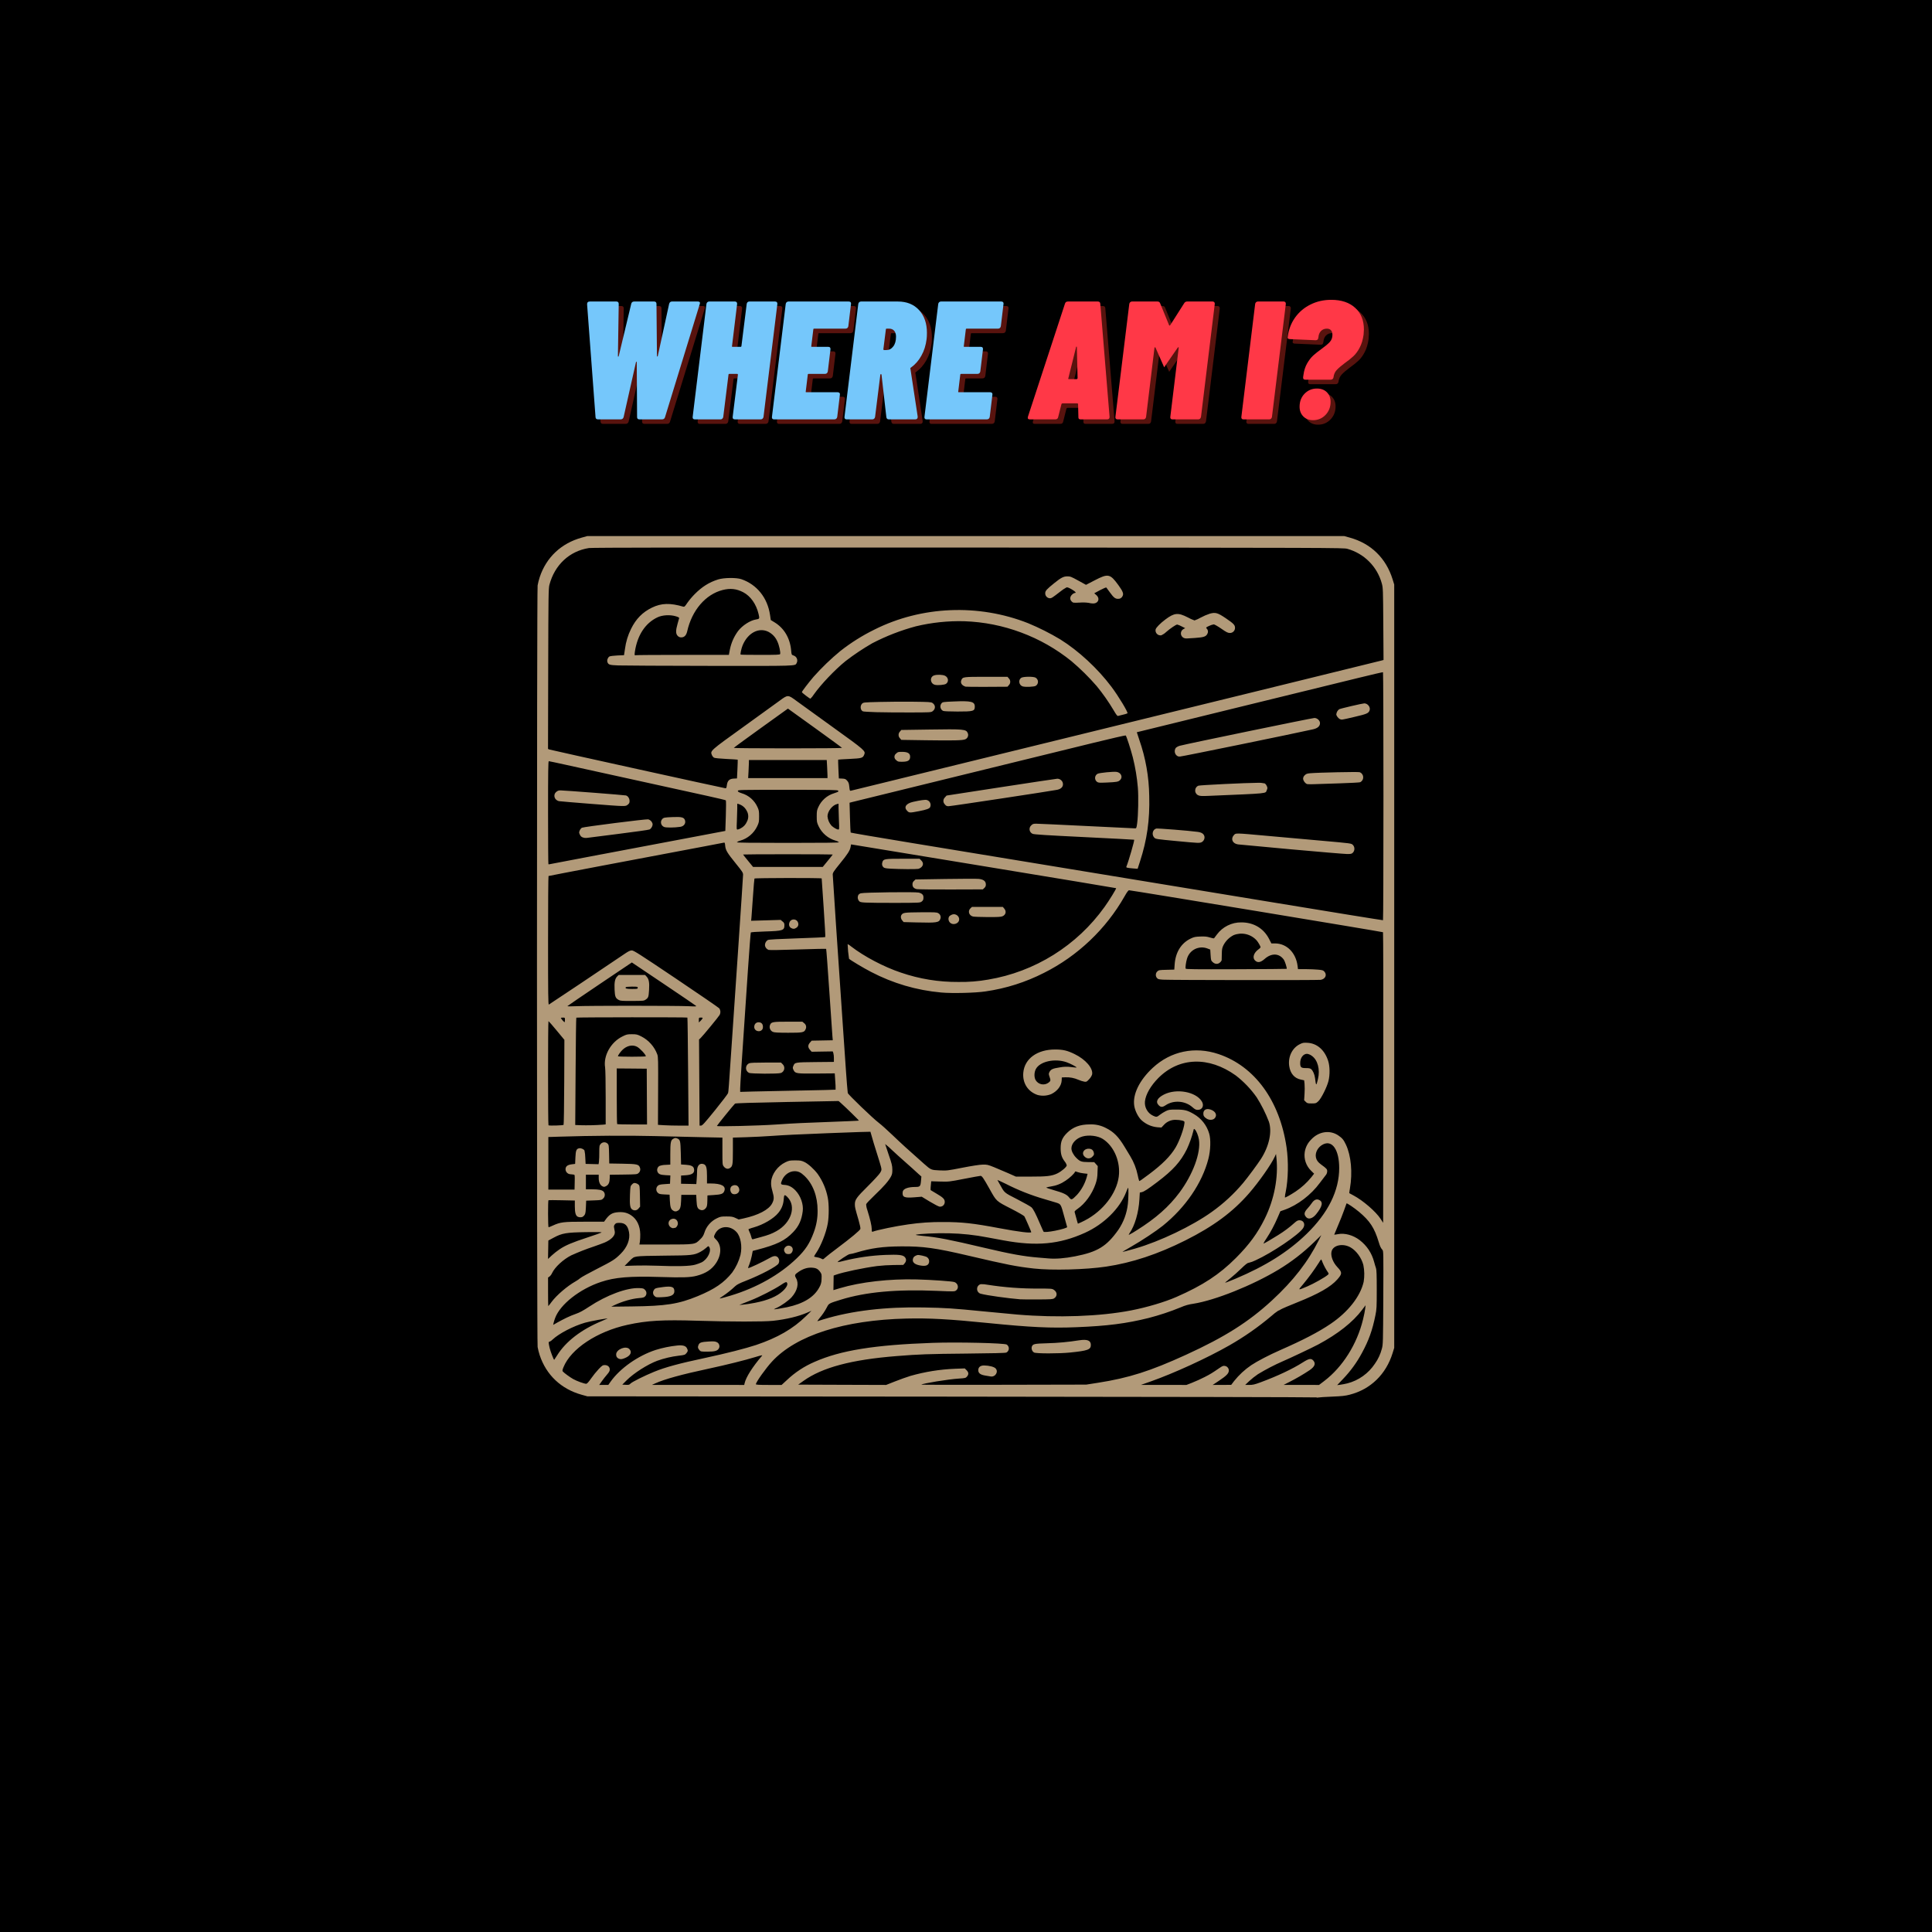 <svg xmlns="http://www.w3.org/2000/svg" xmlns:xlink="http://www.w3.org/1999/xlink" width="500" zoomAndPan="magnify" viewBox="0 0 375 375" height="500" preserveAspectRatio="xMidYMid meet" version="1.0"><defs><g/><clipPath id="id1"><path d="M 104.152 104.047 L 270.652 104.047 L 270.652 271.297 L 104.152 271.297 Z M 104.152 104.047 " clip-rule="nonzero"/></clipPath></defs><rect x="-37.5" width="450" fill="#ffffff" y="-37.5" height="450" fill-opacity="1"/><rect x="-37.5" width="450" fill="#000000" y="-37.5" height="450" fill-opacity="1"/><rect x="-37.5" width="450" fill="#ffffff" y="-37.5" height="450" fill-opacity="1"/><rect x="-37.5" width="450" fill="#000000" y="-37.5" height="450" fill-opacity="1"/><g clip-path="url(#id1)"><path fill="#b29a79" d="M 255.492 271.234 C 255.441 271.184 223.586 271.117 184.703 271.086 L 114.004 271.027 L 112.91 270.723 C 108.93 269.621 106.031 266.891 104.754 263.035 C 104.586 262.516 104.449 261.988 104.352 261.449 C 104.184 260.414 104.184 114.66 104.352 113.625 C 104.449 113.09 104.586 112.559 104.754 112.039 C 106.031 108.184 108.93 105.453 112.91 104.352 L 114.004 104.047 L 260.898 104.047 L 261.996 104.352 C 266.113 105.492 269.023 108.328 270.301 112.438 L 270.617 113.457 L 270.617 261.617 L 270.301 262.641 C 269.023 266.754 266.035 269.66 261.996 270.703 C 261.098 270.938 260.477 271.004 258.527 271.086 C 257.223 271.137 256.027 271.215 255.871 271.254 C 255.742 271.301 255.617 271.293 255.492 271.234 Z M 118.523 268.172 C 120.367 265.582 123.82 263.152 127.25 262.027 C 128.629 261.598 130.039 261.309 131.477 261.16 C 132.535 261.062 133.09 261.219 133.328 261.68 C 133.559 262.125 133.543 262.285 133.215 262.672 C 132.957 262.98 132.848 263.012 131.738 263.141 C 130.309 263.312 128.918 263.641 127.566 264.125 C 125.676 264.832 123.008 266.535 121.633 267.91 L 120.785 268.758 L 121.453 268.793 C 122.043 268.824 122.152 268.797 122.383 268.547 C 122.676 268.234 125.117 267.016 126.969 266.262 C 129.164 265.367 131.75 264.664 137 263.543 C 140.863 262.719 144.785 261.719 146.738 261.066 C 150.895 259.672 153.938 257.914 156.434 255.469 L 157.508 254.418 L 156.746 254.754 C 155.055 255.5 152.609 256.09 150.051 256.367 C 148.223 256.562 141.859 256.559 135.418 256.355 C 128.641 256.141 125.586 256.316 121.805 257.145 C 115.891 258.438 110.82 261.793 109.367 265.383 C 109.164 265.883 109.133 266.07 109.23 266.188 C 109.461 266.469 110.598 267.301 111.246 267.668 C 111.934 268.059 113.395 268.59 113.773 268.59 C 113.941 268.59 114.215 268.297 114.742 267.543 C 115.191 266.906 115.684 266.301 116.215 265.727 C 116.875 265.039 116.996 264.961 117.391 264.961 C 117.965 264.961 118.355 265.312 118.355 265.824 C 118.355 266.105 118.223 266.348 117.812 266.82 C 117.512 267.164 117.051 267.754 116.785 268.133 L 116.309 268.816 L 118.074 268.809 Z M 120.086 263.715 C 119.738 263.547 119.578 263.273 119.598 262.887 C 119.598 261.926 121.465 261.156 122.148 261.84 C 122.734 262.43 122.395 263.145 121.328 263.586 C 120.699 263.848 120.473 263.871 120.086 263.715 Z M 135.793 262.102 C 135.453 261.719 135.402 261.477 135.578 261.059 C 135.773 260.582 136.117 260.469 137.605 260.383 C 138.488 260.332 138.801 260.355 139.094 260.496 C 139.324 260.59 139.484 260.75 139.574 260.98 C 139.668 261.207 139.664 261.438 139.566 261.66 C 139.316 262.191 138.789 262.355 137.328 262.355 C 136.113 262.355 136.004 262.336 135.793 262.102 Z M 144.523 268.504 C 144.785 267.32 146.062 265.305 147.926 263.133 C 148.043 263 147.703 263.066 146.637 263.395 C 144.691 263.996 140.922 264.934 137.621 265.641 C 132.34 266.77 128.941 267.703 127.168 268.52 L 126.547 268.805 L 135.5 268.809 L 144.453 268.816 Z M 152.723 267.883 C 154.312 266.375 156.113 265.191 158.125 264.328 C 163.172 262.102 169.758 261.043 181.012 260.648 C 185.906 260.477 195 260.688 195.41 260.98 C 195.543 261.07 195.645 261.184 195.715 261.328 C 195.789 261.469 195.82 261.621 195.812 261.777 C 195.805 261.938 195.758 262.086 195.672 262.219 C 195.586 262.352 195.473 262.457 195.332 262.531 C 195.156 262.621 192.773 262.68 187.535 262.73 C 180.117 262.801 178.445 262.859 174.062 263.211 C 165.258 263.91 159.594 265.422 155.938 268.039 L 154.93 268.758 L 163.461 268.789 L 171.992 268.816 L 173.73 268.129 C 174.688 267.75 176.031 267.27 176.715 267.062 C 179.551 266.254 182.438 265.793 185.383 265.676 L 187.266 265.609 L 187.613 265.957 C 188.031 266.375 188.059 266.762 187.695 267.184 C 187.445 267.48 187.359 267.5 186.086 267.582 C 184.078 267.707 179.062 268.523 178.824 268.762 C 178.793 268.793 185.98 268.805 194.805 268.785 L 210.844 268.75 L 213.102 268.398 C 219.098 267.461 223.262 266.137 230.223 262.953 C 237.734 259.516 242.355 256.594 246.895 252.406 C 251.031 248.59 253.883 244.914 255.984 240.703 L 256.465 239.738 L 255.066 241.098 C 252.961 243.152 250.648 244.938 248.133 246.453 C 243.07 249.5 235.84 252.395 231.633 253.055 C 230.789 253.164 229.98 253.395 229.207 253.738 C 227.16 254.578 225.07 255.273 222.934 255.824 C 218.617 256.898 214.961 257.367 208.961 257.609 C 203.938 257.812 200.102 257.633 191.801 256.801 C 184.23 256.039 180.363 255.828 175.984 255.93 C 163.812 256.219 154.555 259.176 149.836 264.289 C 148.629 265.598 146.719 268.281 146.719 268.676 C 146.719 268.781 147.293 268.816 149.211 268.816 L 151.707 268.816 Z M 192.254 267.164 C 192.16 267.145 191.719 267.07 191.273 267 C 190.289 266.844 189.883 266.535 189.883 265.949 C 189.883 265.355 190.305 265.023 191.043 265.035 C 191.98 265.051 192.934 265.293 193.23 265.594 C 193.875 266.238 193.18 267.352 192.254 267.164 Z M 200.711 262.523 C 200.52 262.406 200.383 262.242 200.305 262.031 C 200.223 261.82 200.215 261.609 200.273 261.391 C 200.477 260.855 200.738 260.797 203.215 260.727 C 205.305 260.676 207.383 260.484 209.449 260.152 C 211.043 259.91 211.734 260.18 211.734 261.047 C 211.734 261.961 211.156 262.172 207.684 262.527 C 205.523 262.746 201.121 262.746 200.711 262.523 Z M 231.453 268.359 C 232.094 268.109 233.16 267.629 233.82 267.285 C 234.957 266.703 235.27 266.508 236.77 265.48 C 237.266 265.141 237.457 265.07 237.73 265.125 C 237.957 265.152 238.148 265.254 238.297 265.43 C 238.445 265.602 238.52 265.805 238.512 266.035 C 238.512 266.57 238.059 267.035 236.559 268.035 L 235.383 268.816 L 238.977 268.801 L 239.539 268.062 C 240.496 266.863 241.605 265.836 242.871 264.977 C 244.012 264.211 246.387 262.977 248.523 262.039 C 252.918 260.113 255.934 258.543 258.234 256.984 C 261.664 254.668 264.031 251.66 264.688 248.801 C 264.863 247.707 264.844 246.617 264.625 245.527 C 264.262 244.141 263.266 242.77 262.164 242.133 C 260.684 241.277 258.789 241.656 258.461 242.875 C 258.234 243.73 258.699 245.012 259.586 245.949 C 260.547 246.973 260.547 247.23 259.566 248.344 C 258.289 249.793 255.949 251.129 251.801 252.785 C 250.277 253.391 248.844 254.008 248.609 254.152 C 248.449 254.27 248.27 254.355 248.082 254.418 C 247.621 254.723 247.191 255.059 246.781 255.43 C 244.223 257.59 241.488 259.5 238.582 261.156 C 234.312 263.594 227.809 266.574 223.328 268.148 L 221.465 268.805 L 225.875 268.812 L 230.289 268.816 L 231.453 268.363 Z M 244.668 268.309 C 247.941 267.098 250.863 265.723 252.875 264.441 C 254.074 263.676 254.504 263.605 254.926 264.094 C 255.422 264.676 255.199 265.254 254.211 265.941 C 252.945 266.785 251.633 267.547 250.277 268.234 L 249.148 268.809 L 252.59 268.812 L 256.027 268.816 L 257.059 268.031 C 260.617 265.312 263.395 260.902 264.559 256.121 C 264.75 255.34 264.941 254.398 264.98 254.023 L 265.059 253.344 L 264.375 254.25 C 262.582 256.633 259.684 258.918 255.871 260.961 C 254.77 261.551 250.293 263.672 248.98 264.227 C 247.32 264.953 245.719 265.789 244.168 266.727 C 243.57 267.133 243.004 267.582 242.473 268.07 L 241.691 268.809 L 242.492 268.812 C 243.164 268.816 243.504 268.738 244.668 268.309 Z M 261.52 268.512 C 262.617 268.227 263.625 267.758 264.547 267.098 C 265.469 266.438 266.242 265.637 266.871 264.691 C 267.496 263.812 267.941 262.848 268.215 261.801 C 268.445 260.961 268.453 260.695 268.496 251.883 C 268.535 243.062 268.531 242.82 268.32 242.586 C 268.016 242.25 267.875 241.957 267.605 241.07 C 266.766 238.312 265.902 236.992 263.773 235.207 C 262.879 234.461 261.434 233.48 261.363 233.578 C 261.348 233.598 261.141 234.18 260.902 234.863 C 260.664 235.551 260.129 236.902 259.711 237.867 C 259.293 238.836 258.961 239.637 258.969 239.652 C 259.215 239.633 259.453 239.598 259.691 239.547 C 261.035 239.293 262.625 239.73 263.914 240.707 C 265.316 241.797 266.25 243.203 266.711 244.918 C 266.832 245.375 266.996 245.926 267.078 246.145 C 267.188 246.441 267.227 247.457 267.227 250.281 C 267.227 253.734 267.207 254.121 266.965 255.305 C 266.379 258.215 265.68 260.16 264.34 262.629 C 263.352 264.465 262.137 266.133 260.699 267.637 L 259.543 268.852 L 260.164 268.773 C 260.504 268.727 261.117 268.613 261.52 268.512 Z M 108.133 263.082 C 109.816 260.371 112.84 258.051 116.828 256.402 C 117.391 256.172 117.867 255.965 117.891 255.941 C 118.035 255.809 114.551 256.445 113.555 256.734 C 111.246 257.406 108.504 258.828 107.242 260.016 C 107.074 260.199 106.875 260.336 106.648 260.43 C 106.445 260.43 106.453 260.602 106.676 261.598 C 106.828 262.273 107.465 263.941 107.57 263.941 C 107.586 263.941 107.84 263.555 108.133 263.082 Z M 109.98 255.762 C 110.586 255.473 111.211 255.215 111.844 254.992 C 112.504 254.766 113.211 254.383 114.344 253.633 C 117.75 251.371 121.711 249.902 124.102 250.02 C 124.848 250.055 124.961 250.094 125.203 250.375 C 125.379 250.547 125.465 250.754 125.469 251 C 125.469 251.242 125.387 251.453 125.215 251.629 C 125.004 251.844 124.785 251.902 124 251.961 C 122.664 252.066 120.789 252.605 119.258 253.328 L 118.637 253.625 L 122.648 253.578 C 129.223 253.504 131.699 253.117 135.422 251.582 C 138.73 250.215 140.531 248.98 142.117 246.996 C 142.867 245.953 143.406 244.812 143.73 243.57 C 144.102 241.906 143.77 240.02 142.953 239.133 C 141.672 237.742 139.598 237.906 138.805 239.465 C 138.508 240.047 138.52 240.152 138.934 240.543 C 140.074 241.613 140.094 243.488 138.984 245.164 C 138.164 246.402 137 247.168 135.227 247.629 C 133.984 247.953 132.535 248 128.129 247.863 C 122.195 247.684 119.359 247.918 116.66 248.82 C 112.523 250.195 108.73 253.18 107.754 255.82 C 107.637 256.137 107.535 256.457 107.453 256.781 L 107.375 257.16 L 108.203 256.688 C 108.66 256.43 109.461 256.012 109.98 255.762 Z M 127.086 251.594 C 126.918 251.461 126.812 251.289 126.773 251.078 C 126.734 250.863 126.766 250.664 126.875 250.48 C 127.094 250.051 127.191 250.016 128.684 249.816 C 130.391 249.59 130.902 249.781 130.895 250.645 C 130.887 251.383 130.211 251.707 128.527 251.781 C 127.43 251.832 127.32 251.82 127.086 251.594 Z M 159.824 256.086 C 165.312 254.41 171.863 253.633 179.316 253.777 C 183.586 253.859 184.855 253.941 190.84 254.531 C 193.328 254.777 196.289 255.059 197.426 255.152 C 205.316 255.816 213.508 255.52 219.535 254.352 C 222.594 253.762 226.113 252.715 228.355 251.73 C 233.477 249.484 236.676 247.387 239.891 244.168 C 242.453 241.605 244.098 239.367 245.477 236.566 C 247.348 232.777 248.164 228.48 247.746 224.664 L 247.672 223.984 L 247.426 224.527 C 246.754 225.996 244.379 229.383 242.477 231.578 C 239.305 235.234 235.566 238.008 230.109 240.746 C 224.738 243.441 219.711 245.105 214.684 245.852 C 210.715 246.441 204.199 246.613 200.672 246.219 C 197.266 245.836 195.512 245.492 187.961 243.723 C 181.562 242.223 179.207 241.898 174.965 241.922 C 171.305 241.945 169.141 242.242 166.137 243.145 C 165.738 243.273 165.332 243.367 164.918 243.426 C 164.652 243.426 162.477 244.875 162.582 244.98 C 162.973 244.93 163.359 244.852 163.738 244.738 C 166.406 244.078 169.113 243.691 171.859 243.578 C 174.352 243.484 175.195 243.57 175.582 243.957 C 175.949 244.328 175.953 244.789 175.598 245.203 L 175.324 245.52 L 173.48 245.539 C 172.395 245.551 171.312 245.621 170.234 245.742 C 167.539 246.102 163.715 246.906 162.258 247.422 L 161.812 247.582 L 161.789 248.996 L 161.766 250.414 L 163.027 250.035 C 167.051 248.832 172.645 248.195 177.961 248.336 C 180.879 248.414 184.859 248.695 185.266 248.852 C 185.984 249.125 186.16 250.043 185.574 250.48 C 185.285 250.695 185.191 250.699 181.957 250.559 C 174.012 250.219 168.043 250.766 163.16 252.281 C 160.965 252.957 160.871 253.008 160.543 253.664 C 160.129 254.465 159.633 255.207 159.043 255.887 C 158.758 256.227 158.602 256.477 158.695 256.441 C 158.789 256.406 159.297 256.246 159.824 256.082 Z M 198.016 252.195 C 195.633 252.004 191.543 251.43 190.445 251.133 C 190.207 251.094 190.016 250.977 189.863 250.789 C 189.711 250.602 189.645 250.387 189.656 250.145 C 189.66 249.934 189.727 249.746 189.859 249.578 C 189.992 249.414 190.16 249.309 190.367 249.258 C 190.797 249.242 191.219 249.277 191.641 249.363 C 194.957 249.883 198.289 250.133 201.645 250.109 C 204.105 250.113 204.211 250.121 204.574 250.367 C 205.242 250.824 205.258 251.578 204.609 252.008 C 204.332 252.188 203.992 252.211 201.414 252.223 C 199.824 252.23 198.297 252.219 198.016 252.195 Z M 178.535 245.613 C 177.438 245.406 176.992 244.938 177.234 244.238 C 177.344 243.934 177.559 243.766 178.055 243.605 C 178.301 243.523 179.695 243.832 179.949 244.023 C 180.273 244.273 180.402 244.605 180.332 245.012 C 180.195 245.645 179.656 245.824 178.535 245.613 Z M 152.75 253.734 C 155.938 253.059 158.02 251.777 159.031 249.871 C 159.332 249.371 159.473 248.828 159.461 248.242 C 159.504 247.434 159.477 247.293 159.242 246.949 C 158.793 246.297 158.434 246.102 157.59 246.055 C 156.715 246.004 155.879 246.266 155.004 246.863 C 154.238 247.383 154.188 247.512 154.516 248.094 C 155.102 249.129 154.785 250.504 153.664 251.781 C 153.117 252.406 151.629 253.465 150.746 253.859 C 150.562 253.93 150.387 254.02 150.219 254.125 C 150.219 254.188 151.645 253.965 152.75 253.734 Z M 107.039 252.734 C 108.023 251.402 110.094 249.629 111.746 248.695 C 112.066 248.512 112.367 248.305 112.648 248.07 C 112.836 247.902 114.246 247.121 115.781 246.34 C 119.008 244.691 119.363 244.465 120.473 243.359 C 121.758 242.078 122.348 240.551 122.09 239.156 C 121.855 237.887 121.32 237.359 120.258 237.359 C 119.672 237.359 119.547 237.398 119.352 237.641 C 119.184 237.828 119.129 238.043 119.191 238.289 C 119.23 238.496 119.289 238.84 119.328 239.055 C 119.453 239.781 118.711 240.586 117.371 241.172 C 117.074 241.301 116.117 241.652 115.25 241.953 C 113.754 242.449 112.293 243.023 110.859 243.672 C 109.309 244.461 107.695 245.961 107.156 247.105 C 107.039 247.371 106.871 247.598 106.652 247.785 L 106.379 247.965 L 106.379 250.738 C 106.379 252.266 106.398 253.516 106.418 253.516 C 106.641 253.266 106.848 253.008 107.039 252.734 Z M 146.496 252.883 C 149.039 252.391 150.824 251.637 151.953 250.578 C 152.746 249.832 153.027 249.18 152.676 248.887 C 152.57 248.797 152.277 248.938 151.551 249.426 C 150.301 250.262 147.379 251.754 145.699 252.41 C 144.984 252.691 144.199 253.004 143.949 253.105 L 143.496 253.293 L 144.289 253.223 C 144.723 253.188 145.719 253.031 146.5 252.883 Z M 141.844 251.469 C 146.879 249.945 151.359 247.414 154.664 244.223 C 156.328 242.617 157.156 241.359 157.941 239.23 C 158.461 237.855 158.715 236.434 158.695 234.961 C 158.695 232.195 157.785 229.793 156.145 228.238 C 155.43 227.559 154.941 227.328 154.23 227.328 C 153.23 227.328 152.242 228.023 151.809 229.035 C 151.461 229.844 151.508 229.941 152.266 229.988 C 153.082 230.039 153.754 230.383 154.426 231.094 C 155.414 232.137 155.98 233.77 155.809 235.09 C 155.59 236.812 155.066 237.973 153.988 239.117 C 152.414 240.793 150.766 241.598 146.891 242.598 L 146.105 242.801 L 145.918 243.766 C 145.801 244.336 145.641 244.891 145.438 245.438 C 145.328 245.664 145.25 245.898 145.195 246.145 C 145.496 246.145 147.941 244.992 149.539 244.098 C 150.242 243.703 150.703 243.711 151.039 244.117 C 151.281 244.477 151.309 244.848 151.121 245.238 C 150.828 245.793 147.641 247.477 144.766 248.598 C 143.562 249.066 143.043 249.328 142.703 249.648 C 141.949 250.363 141.141 251.008 140.273 251.586 C 139.598 252.031 139.57 252.062 139.938 251.996 C 140.156 251.957 141.012 251.719 141.844 251.469 Z M 152.453 243.227 C 152.16 242.887 152.105 242.531 152.305 242.223 C 152.879 241.348 154.156 241.883 153.82 242.855 C 153.758 243.043 153.648 243.195 153.492 243.312 C 153.168 243.488 152.645 243.445 152.453 243.227 Z M 253.781 249.676 C 254.961 249.172 257.074 247.984 257.672 247.492 C 257.922 247.285 257.934 247.238 257.793 247.016 C 257.352 246.379 256.984 245.699 256.688 244.984 C 256.637 244.789 256.551 244.609 256.438 244.445 C 256.266 244.633 256.125 244.84 256.008 245.062 C 255.066 246.539 254.031 247.949 252.91 249.297 C 251.879 250.504 251.855 250.496 253.781 249.676 Z M 239.742 248.227 C 245.668 245.727 250.008 242.996 253.598 239.516 C 257.797 235.441 259.941 231.105 259.938 226.703 C 259.934 223.211 258.609 221.25 256.84 222.109 C 255.816 222.605 255.207 223.719 255.426 224.688 C 255.543 225.219 255.828 225.598 256.445 226.047 C 257.504 226.816 257.609 226.938 257.609 227.352 C 257.594 227.676 257.477 227.953 257.254 228.188 C 257.055 228.434 256.578 229.066 256.184 229.594 C 254.457 231.941 251.859 233.922 249.34 234.816 L 248.516 235.105 L 247.98 236.348 C 247.367 237.781 246.633 239.148 245.777 240.449 C 245.562 240.742 245.379 241.055 245.223 241.387 C 245.344 241.387 246.797 240.543 248.102 239.719 C 249.23 239.02 250.293 238.23 251.277 237.34 C 251.707 236.957 251.918 236.852 252.23 236.852 C 253.051 236.852 253.418 237.645 252.934 238.383 C 252.094 239.664 246.902 243.176 243.703 244.625 C 243.262 244.844 242.801 245.012 242.32 245.125 C 242.129 245.125 241.711 245.457 240.91 246.238 C 240.281 246.848 239.363 247.672 238.867 248.062 C 238.367 248.457 237.91 248.828 237.848 248.891 C 237.676 249.066 238.129 248.906 239.742 248.227 Z M 253.535 236.254 C 253.047 235.711 253.117 235.297 253.816 234.531 C 254.098 234.219 254.359 233.895 254.598 233.551 C 255.043 232.898 255.5 232.68 255.988 232.883 C 256.879 233.254 256.707 234.141 255.453 235.688 C 254.785 236.516 253.98 236.754 253.535 236.254 Z M 134.949 245.473 C 135.375 245.352 135.789 245.199 136.191 245.02 C 137.363 244.414 138.172 242.742 137.641 242.016 C 137.5 241.824 137.465 241.84 137.047 242.223 C 136.711 242.512 136.348 242.762 135.957 242.977 C 134.734 243.629 134.258 243.684 129.09 243.719 C 126.066 243.738 124.137 243.797 123.656 243.887 C 122.941 244.016 122.875 244.055 122.074 244.867 L 121.234 245.715 L 123.215 245.648 C 124.301 245.609 126.309 245.625 127.676 245.68 C 131.473 245.836 133.934 245.766 134.949 245.473 Z M 160.18 244.09 C 160.387 243.891 161.422 243.082 162.48 242.293 C 165.219 240.238 166.93 238.812 167.004 238.52 C 167.039 238.379 166.883 237.629 166.656 236.848 C 165.973 234.512 165.93 234.32 165.93 233.758 C 165.926 232.863 166.25 232.41 168.465 230.219 C 169.598 229.094 170.664 227.934 170.836 227.637 C 171.133 227.125 171.141 227.074 171.008 226.504 C 170.93 226.18 170.547 224.914 170.156 223.699 C 169.766 222.484 169.344 221.086 169.215 220.594 C 169.086 220.098 168.965 219.688 168.949 219.672 C 168.918 219.648 165.727 219.758 160.672 219.953 C 154.574 220.195 152.293 220.305 149.863 220.477 C 148.516 220.574 146.254 220.688 144.832 220.73 L 142.254 220.809 L 142.254 223.359 C 142.254 226.141 142.203 226.422 141.613 226.754 C 141.227 226.969 140.789 226.832 140.457 226.383 C 140.23 226.082 140.219 225.93 140.219 223.438 L 140.219 220.809 L 136.379 220.73 C 134.266 220.688 130.066 220.59 127.047 220.512 C 121.844 220.383 114.754 220.426 108.637 220.625 L 106.434 220.695 L 106.434 230.898 L 111.52 230.898 L 111.551 229.453 C 111.578 228.133 111.566 228.008 111.383 227.996 C 111.277 227.988 111.172 227.977 111.066 227.953 C 110.926 227.934 110.781 227.918 110.641 227.91 C 110.398 227.879 110.191 227.773 110.027 227.594 C 109.863 227.414 109.777 227.199 109.77 226.957 C 109.77 226.398 110.141 226.094 110.965 225.992 L 111.633 225.91 L 111.688 224.645 C 111.75 223.285 111.875 222.984 112.422 222.879 C 112.766 222.812 113.324 223.051 113.449 223.32 C 113.543 223.781 113.598 224.246 113.605 224.719 L 113.668 225.91 L 114.922 225.941 L 116.18 225.973 L 116.25 225.547 C 116.305 224.941 116.328 224.34 116.32 223.734 C 116.32 222.445 116.34 222.332 116.59 222.039 C 116.672 221.945 116.773 221.867 116.887 221.812 C 117 221.758 117.121 221.727 117.25 221.719 C 117.375 221.715 117.5 221.734 117.617 221.777 C 117.738 221.824 117.844 221.891 117.934 221.98 C 118.168 222.215 118.188 222.348 118.223 224.031 L 118.258 225.832 L 120.82 225.875 C 123.672 225.918 123.984 225.992 124.215 226.648 C 124.289 226.844 124.293 227.043 124.234 227.242 C 124.176 227.441 124.062 227.602 123.895 227.727 C 123.66 227.938 123.457 227.953 121 227.984 L 118.355 228.02 L 118.348 228.609 C 118.34 229.488 118.141 229.953 117.672 230.207 C 117.316 230.398 117.234 230.406 116.938 230.266 C 116.48 230.047 116.211 229.453 116.211 228.66 L 116.211 228.008 L 113.723 228.008 L 113.723 230.844 L 114.883 230.844 C 116.234 230.848 116.832 230.965 117.152 231.285 C 117.324 231.484 117.402 231.711 117.387 231.973 C 117.371 232.234 117.27 232.453 117.078 232.629 C 116.781 232.93 116.715 232.941 115.273 232.996 L 113.777 233.051 L 113.723 234.309 C 113.668 235.562 113.602 235.777 113.156 236.137 C 112.945 236.312 112.426 236.32 112.125 236.16 C 111.738 235.953 111.574 235.359 111.574 234.148 L 111.574 233.023 L 109.062 232.969 C 107.68 232.938 106.508 232.934 106.461 232.961 C 106.344 233.027 106.355 238.211 106.477 238.211 C 106.758 238.121 107.031 238.012 107.293 237.883 C 108.816 237.195 109.332 237.133 113.48 237.133 L 117.25 237.133 L 117.438 236.871 C 118.25 235.715 118.816 235.367 120.02 235.285 C 121.035 235.219 121.75 235.391 122.5 235.887 C 123.613 236.625 124.25 237.941 124.273 239.57 C 124.281 240.062 124.258 240.555 124.199 241.047 L 124.109 241.562 L 129.172 241.559 C 135.016 241.555 134.895 241.57 135.934 240.523 C 136.301 240.195 136.559 239.793 136.703 239.32 C 136.895 238.695 137.199 238.133 137.625 237.637 C 138.051 237.141 138.559 236.75 139.145 236.469 C 139.82 236.141 139.973 236.113 141.012 236.113 C 141.984 236.117 142.227 236.156 142.762 236.406 L 143.383 236.699 L 144.301 236.5 C 147.195 235.875 149.254 234.793 149.875 233.57 C 150.258 232.82 150.27 232.418 149.934 231.238 C 149.688 230.367 149.637 229.992 149.68 229.379 C 149.785 227.898 150.949 226.309 152.449 225.594 C 153.152 225.262 153.305 225.23 154.344 225.23 C 155.336 225.23 155.551 225.27 156.129 225.539 C 156.855 225.879 158.02 226.93 158.723 227.879 C 159.699 229.277 160.352 230.812 160.672 232.484 C 160.914 233.664 160.918 236.098 160.672 237.473 C 160.352 239.285 159.355 241.812 158.426 243.18 C 158.266 243.398 158.129 243.629 158.016 243.875 C 158.016 243.922 158.258 243.996 158.555 244.039 C 158.84 244.074 159.113 244.152 159.371 244.273 C 159.754 244.492 159.75 244.492 160.18 244.086 Z M 130.445 238.355 C 129.641 238.062 129.52 237.043 130.242 236.668 C 130.906 236.324 131.574 236.738 131.574 237.5 C 131.574 237.852 131.258 238.324 131.02 238.324 C 130.934 238.328 130.848 238.344 130.766 238.371 C 130.656 238.398 130.551 238.391 130.445 238.355 Z M 130.664 234.98 C 130.23 234.742 130.082 234.301 130.02 233.035 L 129.965 231.887 L 128.965 231.84 C 128.105 231.797 127.926 231.754 127.68 231.523 C 127.586 231.434 127.516 231.332 127.465 231.215 C 127.414 231.098 127.387 230.977 127.387 230.848 C 127.387 230.723 127.41 230.598 127.457 230.48 C 127.508 230.363 127.578 230.258 127.668 230.168 C 127.895 229.957 128.117 229.898 128.996 229.84 L 130.051 229.766 L 130.082 228.957 L 130.117 228.148 L 129.18 228.098 C 128.148 228.043 127.809 227.895 127.609 227.414 C 127.535 227.207 127.531 227 127.605 226.793 C 127.676 226.586 127.805 226.426 127.992 226.312 C 128.375 226.176 128.77 226.105 129.176 226.102 L 130.105 226.051 L 130.105 224.055 C 130.105 221.684 130.191 221.27 130.727 221.012 C 130.961 220.852 131.207 220.84 131.457 220.977 C 132.031 221.215 132.078 221.414 132.141 223.812 L 132.195 226.023 L 133.109 226.082 C 134.125 226.148 134.578 226.359 134.691 226.816 C 134.898 227.637 134.414 228.031 133.109 228.117 L 132.195 228.176 L 132.195 229.766 L 135.156 229.828 L 135.23 228.887 C 135.27 228.371 135.305 227.637 135.305 227.258 C 135.305 226.215 135.844 225.676 136.602 225.965 C 137.082 226.148 137.227 226.68 137.227 228.285 L 137.227 229.707 L 137.93 229.711 C 140.082 229.715 140.984 230.23 140.57 231.223 C 140.363 231.723 139.977 231.863 138.527 231.953 L 137.316 232.031 L 137.297 233.074 C 137.277 233.934 137.23 234.176 137.039 234.438 C 136.73 234.855 136.32 234.996 135.906 234.824 C 135.387 234.609 135.258 234.293 135.195 233.051 L 135.133 231.918 L 132.242 231.918 L 132.199 233.066 C 132.156 234.336 132 234.797 131.523 235.012 C 131.391 235.102 131.246 235.141 131.09 235.133 C 130.934 235.129 130.789 235.078 130.664 234.98 Z M 122.656 234.723 C 122.289 234.426 122.203 233.789 122.277 231.918 C 122.348 230.238 122.352 230.215 122.672 229.895 C 122.941 229.621 123.059 229.582 123.359 229.641 C 123.582 229.691 123.777 229.789 123.949 229.941 C 124.156 230.148 124.18 230.344 124.211 232.188 L 124.246 234.207 L 123.945 234.566 C 123.871 234.664 123.781 234.742 123.676 234.805 C 123.57 234.867 123.457 234.906 123.336 234.922 C 123.215 234.934 123.094 234.926 122.977 234.891 C 122.859 234.855 122.75 234.801 122.656 234.723 Z M 142.34 231.781 C 141.773 231.672 141.539 230.711 141.973 230.273 C 142.301 230.02 142.656 229.969 143.039 230.117 C 143.195 230.215 143.312 230.348 143.391 230.516 C 143.758 231.223 143.164 231.934 142.34 231.781 Z M 108.645 242.465 C 109.789 241.703 111.07 241.16 114.016 240.195 C 115.387 239.746 116.605 239.316 116.727 239.242 C 116.895 239.137 116.246 239.121 113.777 239.156 C 109.926 239.215 109.098 239.355 107.477 240.227 L 106.434 240.785 L 106.371 244.363 L 107.086 243.691 C 107.578 243.246 108.094 242.836 108.645 242.465 Z M 208.695 243.848 C 213.051 242.988 214.777 241.93 217.055 238.73 C 218.094 237.203 218.715 235.516 218.918 233.676 C 219.043 232.703 219.074 230.426 218.957 230.539 C 218.812 230.816 218.684 231.098 218.582 231.395 C 217.344 234.586 214.262 237.625 210.574 239.293 C 205.633 241.523 201.164 241.938 194.766 240.754 L 191.691 240.184 C 189.223 239.703 186.734 239.434 184.219 239.379 C 181.809 239.316 178.289 239.477 177.758 239.672 C 177.645 239.715 178.277 239.816 179.164 239.895 C 181.957 240.145 184.25 240.59 191.125 242.215 C 196.125 243.398 198.738 243.871 201.578 244.098 C 202.387 244.164 203.25 244.238 203.5 244.258 C 204.875 244.387 206.719 244.238 208.695 243.848 Z M 220.383 242.328 C 225.16 240.949 231.406 237.957 235.211 235.227 C 237.484 233.609 239.516 231.73 241.309 229.594 C 242.246 228.465 244.07 226 244.734 224.973 C 246.355 222.453 246.949 219.648 246.281 217.691 C 245.648 216.047 244.863 214.484 243.926 212.996 C 242.781 211.371 241.426 209.953 239.855 208.742 C 234.617 204.996 228.879 205.184 224.84 209.234 C 223.348 210.734 222.371 212.434 222.23 213.793 C 222.18 214.379 222.301 214.926 222.59 215.434 C 222.883 215.945 223.297 216.32 223.828 216.57 C 224.457 216.855 224.555 216.84 225.121 216.387 C 225.477 216.121 225.855 215.883 226.25 215.68 C 226.844 215.391 226.984 215.367 228.301 215.367 C 229.922 215.367 230.48 215.512 231.73 216.242 C 232.449 216.656 233.066 217.188 233.578 217.84 C 234.094 218.492 234.465 219.219 234.699 220.016 C 235.043 221.141 234.973 223.297 234.543 224.949 C 233.32 229.66 230.117 234.352 225.703 237.914 C 224.41 238.953 221.605 240.812 219.598 241.957 C 218.699 242.473 217.938 242.918 217.906 242.945 C 217.801 243.043 218.621 242.84 220.383 242.332 Z M 234.234 217.145 C 233.738 216.84 233.566 216.586 233.566 216.16 C 233.566 215.414 234.137 215.09 234.969 215.367 C 235.965 215.699 236.32 216.469 235.758 217.07 C 235.43 217.418 234.734 217.449 234.23 217.145 Z M 231.426 214.883 C 230.027 213.652 227.785 213.492 226.266 214.516 C 225.629 214.941 225.32 214.945 224.902 214.527 C 224.246 213.867 224.617 213.113 225.93 212.445 C 228.348 211.219 232.113 211.898 233.266 213.77 C 233.77 214.59 233.379 215.426 232.492 215.426 C 232.117 215.426 231.941 215.336 231.426 214.883 Z M 147.586 240.145 C 149.156 239.719 149.781 239.48 150.723 238.957 C 153.602 237.34 154.621 234.141 152.828 232.34 C 152.277 231.789 152.18 231.852 152.117 232.805 C 152.051 233.797 151.699 234.672 151.059 235.434 C 150.164 236.531 148.172 237.707 146.297 238.238 C 145.957 238.324 145.625 238.438 145.301 238.574 C 145.262 238.609 145.336 238.844 145.461 239.09 C 145.613 239.402 145.73 239.73 145.82 240.066 C 145.922 240.469 145.996 240.582 146.137 240.539 C 146.238 240.508 146.891 240.332 147.582 240.145 Z M 220.637 238.801 C 224.363 236.457 226.895 234.219 228.945 231.461 C 231.562 227.934 233.105 223.738 232.715 221.203 C 232.59 220.398 232.195 219.445 231.883 219.184 C 231.742 219.066 231.703 219.113 231.637 219.473 C 231.324 220.711 230.902 221.906 230.367 223.062 C 229.137 225.516 227.695 227.117 224.609 229.449 C 222.797 230.82 222.051 231.305 221.609 231.398 L 221.238 231.473 L 221.16 232.805 C 221.008 235.371 220.266 237.91 219.238 239.371 C 219.117 239.543 219.066 239.684 219.125 239.684 C 219.645 239.418 220.152 239.121 220.637 238.797 Z M 200.164 239.145 C 200.164 239.047 199.035 236.457 198.84 236.105 C 198.762 235.965 197.688 235.344 196.215 234.59 C 193.328 233.109 193.434 233.211 192.082 230.785 C 190.895 228.664 190.598 228.234 190.32 228.234 C 190.191 228.234 188.758 228.496 187.133 228.812 C 184.203 229.383 184.16 229.387 182.461 229.336 L 180.746 229.285 L 180.668 230.125 C 180.629 230.414 180.617 230.707 180.633 231 C 180.652 231.02 181.156 231.316 181.746 231.664 C 183.062 232.434 183.375 232.746 183.375 233.297 C 183.375 233.43 183.352 233.555 183.297 233.676 C 183.246 233.797 183.172 233.898 183.074 233.988 C 182.977 234.074 182.863 234.137 182.738 234.176 C 182.613 234.215 182.484 234.223 182.355 234.207 C 182.152 234.172 181.293 233.727 180.445 233.215 L 178.906 232.281 L 177.473 232.398 C 175.496 232.555 175.094 232.367 175.211 231.348 C 175.281 230.75 176.211 230.387 177.672 230.387 C 178.566 230.387 178.672 230.273 178.762 229.234 L 178.84 228.363 L 178.289 227.875 C 177.988 227.605 177.434 227.102 177.059 226.754 C 176.688 226.406 175.949 225.75 175.418 225.293 C 174.891 224.836 173.859 223.902 173.133 223.223 C 172.715 222.805 172.27 222.414 171.805 222.055 C 171.805 222.094 172.117 223.031 172.496 224.133 C 173.098 225.863 173.191 226.254 173.203 226.988 C 173.211 227.676 173.16 227.938 172.945 228.348 C 172.5 229.199 171.57 230.27 169.832 231.922 C 168.926 232.785 168.152 233.602 168.121 233.73 C 168.137 234.125 168.211 234.504 168.348 234.871 C 168.898 236.625 169.203 237.938 169.203 238.535 C 169.203 239.047 169.23 239.133 169.387 239.074 C 170.27 238.734 173.984 237.969 176.266 237.656 C 178.531 237.324 180.812 237.168 183.102 237.195 C 186.703 237.191 188.906 237.434 193.949 238.387 C 197.758 239.105 200.164 239.398 200.164 239.148 Z M 204.797 238.883 C 206.094 238.629 207.184 238.293 207.133 238.168 C 207.109 238.098 206.871 237.254 206.613 236.293 C 205.887 233.629 205.953 233.738 204.93 233.406 C 204.453 233.25 203.477 232.961 202.762 232.762 C 200.145 232.008 197.621 231.008 195.191 229.766 C 194.789 229.562 194.262 229.312 194.027 229.215 L 193.594 229.031 L 194.016 229.797 C 195.027 231.613 194.801 231.418 197.465 232.789 C 198.793 233.473 200.027 234.168 200.203 234.336 C 200.57 234.684 200.996 235.504 201.863 237.531 C 202.195 238.309 202.508 239 202.555 239.07 C 202.648 239.195 203.617 239.117 204.797 238.883 Z M 211.246 236.512 C 214.648 234.488 217.035 231.016 217.203 227.828 C 217.348 225.074 216.078 222.359 214.047 221.066 C 213.074 220.449 211.359 220.238 210.117 220.59 C 208.883 220.938 207.961 221.93 207.961 222.906 C 207.961 223.434 208.336 224.164 208.895 224.723 C 209.617 225.449 209.891 225.547 211.219 225.559 L 212.387 225.57 L 212.73 225.953 L 213.074 226.34 L 213.023 227.598 C 213.027 228.371 212.895 229.121 212.629 229.848 C 211.949 231.793 210.621 233.625 209.148 234.645 C 208.762 234.91 208.539 235.137 208.578 235.23 C 208.609 235.316 208.715 235.699 208.812 236.09 C 208.91 236.477 209.039 236.957 209.105 237.156 L 209.219 237.52 L 209.859 237.238 C 210.215 237.082 210.836 236.754 211.246 236.512 Z M 210.566 224.539 C 209.844 223.93 210.293 222.965 211.301 222.965 C 211.883 222.965 212.211 223.227 212.32 223.781 C 212.383 224.086 212.34 224.199 212.051 224.488 C 211.957 224.598 211.848 224.68 211.723 224.742 C 211.594 224.801 211.461 224.836 211.32 224.84 C 211.18 224.844 211.043 224.82 210.914 224.77 C 210.781 224.715 210.668 224.641 210.57 224.539 Z M 268.441 180.945 C 268.359 180.863 219.57 172.801 219.152 172.801 C 219.008 172.801 218.746 173.152 218.289 173.961 C 216.469 177.156 214.227 180.02 211.562 182.551 C 208.898 185.082 205.93 187.176 202.648 188.828 C 199.062 190.652 195.281 191.855 191.297 192.43 C 189.398 192.727 184.766 192.84 182.68 192.645 C 177.867 192.207 173.32 190.867 169.035 188.629 C 167.602 187.887 165.125 186.406 164.797 186.098 C 164.648 185.152 164.559 184.203 164.523 183.246 C 164.773 183.375 165.004 183.527 165.215 183.715 C 167.742 185.664 171.574 187.68 174.852 188.777 C 178.48 190.02 182.207 190.625 186.039 190.598 C 187.977 190.629 189.895 190.477 191.801 190.141 C 194.055 189.762 196.246 189.172 198.379 188.363 C 200.516 187.555 202.551 186.543 204.488 185.336 C 206.426 184.125 208.227 182.738 209.895 181.176 C 211.562 179.609 213.059 177.898 214.391 176.039 C 215.277 174.812 216.715 172.477 216.637 172.395 C 216.609 172.367 205.023 170.445 190.891 168.121 L 165.191 163.895 L 165.105 164.367 C 164.977 165.086 164.551 165.754 163.027 167.625 C 161.836 169.094 161.633 169.402 161.633 169.738 C 161.633 169.957 161.914 174.27 162.254 179.32 C 162.598 184.367 163.184 193.016 163.559 198.535 C 164.16 207.43 164.398 210.734 164.508 211.684 C 164.527 211.84 164.547 212.051 164.555 212.156 C 164.574 212.406 169.5 217.145 170.574 217.941 C 171.031 218.285 172.246 219.371 173.27 220.355 C 174.898 221.918 176.355 223.246 179.355 225.895 C 180.715 227.094 180.723 227.098 182.379 227.172 C 183.797 227.234 183.914 227.219 186.805 226.652 C 188.605 226.301 190.137 226.062 190.703 226.051 C 191.574 226.027 191.719 226.059 192.938 226.547 C 193.656 226.836 194.898 227.363 195.707 227.723 L 197.172 228.375 L 199.996 228.379 C 203.172 228.387 204.145 228.27 205.207 227.77 C 206.016 227.387 207.059 226.496 207.059 226.184 C 206.98 225.918 206.855 225.676 206.676 225.465 C 206.07 224.672 205.871 224.02 205.871 222.848 C 205.871 221.543 206.191 220.801 207.145 219.863 C 208.281 218.75 209.645 218.246 211.52 218.246 C 212.645 218.199 213.703 218.438 214.695 218.961 C 216.156 219.688 217.102 220.645 218.258 222.559 C 218.559 223.059 219.062 223.895 219.375 224.406 C 220.078 225.566 220.566 226.812 220.84 228.145 C 220.906 228.508 220.996 228.867 221.113 229.219 C 221.176 229.285 221.48 229.082 223.047 227.906 C 225.605 225.988 227.172 224.414 228.168 222.754 C 228.902 221.531 229.793 219.098 229.898 218.031 C 229.938 217.668 229.91 217.637 229.488 217.508 C 229.074 217.41 228.66 217.359 228.238 217.359 C 227.789 217.34 227.355 217.422 226.941 217.602 C 226.527 217.781 226.172 218.039 225.875 218.383 L 225.43 218.852 L 224.617 218.797 C 223.473 218.676 222.473 218.234 221.609 217.473 C 220.953 216.887 220.32 215.656 220.16 214.66 C 219.805 212.441 221.148 209.676 223.75 207.262 C 227.238 204.027 231.91 203.051 236.508 204.594 C 243.527 206.949 248.391 213.613 249.719 222.699 C 250.117 225.426 250.051 228.922 249.551 231.363 C 249.461 231.711 249.41 232.062 249.395 232.422 C 249.465 232.5 250.367 232.004 251.477 231.277 C 252.641 230.5 253.66 229.57 254.543 228.484 L 255.066 227.812 L 254.504 227.258 C 254.012 226.789 253.656 226.23 253.434 225.586 C 253.211 224.945 253.152 224.285 253.25 223.609 C 253.406 222.672 253.816 221.867 254.488 221.191 C 255.941 219.613 258.113 219.277 259.746 220.375 C 260.527 220.902 260.793 221.223 261.242 222.172 C 262.25 224.305 262.551 227.598 262.023 230.664 C 261.965 230.969 261.918 231.277 261.891 231.59 C 261.906 231.602 262.273 231.801 262.707 232.031 C 264.547 233.004 267.059 235.176 267.973 236.582 L 268.469 237.348 L 268.5 209.188 C 268.516 193.699 268.488 180.988 268.441 180.941 Z M 253.445 213.863 L 253.133 213.555 L 253.211 212.293 C 253.254 211.648 253.254 211.004 253.211 210.355 L 253.133 209.684 L 252.484 209.547 C 251.238 209.289 250.438 208.352 250.234 206.91 C 249.98 205.113 250.82 203.395 252.316 202.664 C 252.871 202.391 253.031 202.363 253.812 202.41 C 255.656 202.52 257.121 203.812 257.797 205.922 C 258.129 206.957 258.156 208.609 257.859 209.812 C 257.559 211.016 256.441 213.25 255.879 213.758 C 255.438 214.16 255.387 214.176 254.586 214.176 C 253.828 214.176 253.727 214.148 253.445 213.867 Z M 255.816 209.445 C 256.266 207.57 255.758 205.699 254.586 204.91 C 254.32 204.715 254.023 204.594 253.699 204.543 C 252.957 204.543 252.367 205.328 252.367 206.32 C 252.367 207.168 252.535 207.316 253.477 207.316 C 254.105 207.316 254.316 207.363 254.52 207.543 C 254.855 207.848 255.156 208.547 255.246 209.246 C 255.441 210.832 255.48 210.844 255.816 209.445 Z M 201.438 212.547 C 199.527 211.922 198.434 210.227 198.621 208.195 C 198.871 205.484 201.328 203.699 204.797 203.707 C 206.352 203.711 207.145 203.898 208.582 204.598 C 210.727 205.641 212.203 207.355 211.98 208.547 C 211.859 208.895 211.668 209.199 211.414 209.461 C 210.949 209.969 210.879 210.004 210.48 209.953 C 210.09 209.875 209.711 209.758 209.348 209.598 C 208.52 209.23 207.652 209.062 206.746 209.102 L 206.094 209.133 L 206.074 209.684 C 206.027 210.754 205.234 211.797 204.031 212.371 C 203.184 212.703 202.32 212.762 201.438 212.547 Z M 203.523 210.141 C 203.945 209.816 203.965 209.703 203.707 208.973 C 203.543 208.512 203.539 208.406 203.676 208.121 C 203.949 207.559 204.312 207.391 205.676 207.184 C 206.426 207.035 207.18 207.012 207.938 207.117 C 208.273 207.168 208.613 207.199 208.953 207.211 C 209.051 207.117 207.777 206.441 207 206.172 C 204.703 205.383 201.82 206.031 201.051 207.516 C 200.719 208.156 200.703 209.098 201.016 209.645 C 201.141 209.855 201.301 210.027 201.5 210.172 C 201.699 210.312 201.918 210.406 202.156 210.453 C 202.398 210.5 202.637 210.496 202.871 210.441 C 203.109 210.387 203.328 210.289 203.523 210.141 Z M 225.719 190.152 C 224.906 190.098 224.746 190.051 224.559 189.82 C 224.406 189.633 224.332 189.414 224.348 189.168 C 224.363 188.926 224.457 188.719 224.637 188.551 C 224.91 188.293 225.02 188.273 226.426 188.238 L 227.93 188.199 L 228 187.188 C 228.168 184.824 229.27 183.051 231.125 182.168 C 231.762 181.863 232.008 181.812 232.988 181.777 C 233.895 181.746 234.266 181.785 234.852 181.969 C 235.254 182.098 235.613 182.164 235.648 182.121 C 235.684 182.074 235.93 181.75 236.195 181.395 C 236.754 180.641 237.449 180.055 238.289 179.641 C 239.129 179.223 240.016 179.023 240.953 179.035 C 243.344 179.035 245.281 180.195 246.336 182.262 L 246.773 183.117 L 247.469 183.117 C 249.746 183.117 251.535 184.906 251.863 187.508 L 251.938 188.105 L 253.422 188.109 C 254.242 188.113 255.34 188.16 255.863 188.211 C 256.699 188.289 256.848 188.336 257.078 188.605 C 257.617 189.234 257.246 190.035 256.352 190.184 C 255.82 190.273 227.004 190.242 225.719 190.152 Z M 249.746 188.051 C 249.84 187.957 249.41 186.582 249.195 186.277 C 248.289 185.004 246.793 184.945 245.461 186.133 C 244.656 186.848 244.062 186.926 243.559 186.383 C 243.07 185.855 243.363 184.945 244.223 184.305 C 244.402 184.191 244.555 184.051 244.68 183.875 C 244.688 183.707 244.242 182.922 243.941 182.562 C 243.664 182.25 243.348 181.988 242.992 181.777 C 242.637 181.566 242.254 181.414 241.852 181.32 C 241.449 181.227 241.039 181.199 240.625 181.23 C 240.215 181.266 239.816 181.359 239.43 181.516 C 238.586 181.957 237.934 182.598 237.484 183.441 C 237.215 183.988 237.168 184.23 237.152 185.156 C 237.145 185.75 237.129 186.301 237.125 186.379 C 237.059 186.551 236.957 186.691 236.816 186.805 C 236.398 187.191 235.863 187.176 235.402 186.762 C 235.062 186.457 235.043 186.391 234.977 185.375 L 234.91 184.312 L 234.402 184.117 C 234.207 184.039 234.004 183.98 233.797 183.945 C 233.59 183.906 233.379 183.895 233.168 183.902 C 232.957 183.91 232.75 183.938 232.547 183.992 C 232.34 184.043 232.145 184.113 231.957 184.207 C 231.766 184.301 231.59 184.414 231.422 184.543 C 231.258 184.676 231.109 184.824 230.973 184.984 C 230.836 185.148 230.723 185.324 230.625 185.512 C 230.527 185.699 230.449 185.895 230.391 186.098 C 230.188 186.781 230.051 187.797 230.137 188.012 C 230.184 188.133 231.98 188.152 239.949 188.125 C 245.312 188.109 249.723 188.074 249.746 188.051 Z M 184.629 179.246 C 184.398 179.121 184.238 178.938 184.156 178.691 C 184.07 178.445 184.082 178.203 184.188 177.965 C 184.273 177.742 184.809 177.449 185.125 177.449 C 185.824 177.449 186.34 178.105 186.129 178.719 C 185.941 179.258 185.156 179.535 184.629 179.246 Z M 178.035 179.047 L 175.398 178.977 L 175.125 178.66 C 174.832 178.316 174.777 177.84 174.996 177.551 C 175.312 177.137 175.594 177.102 178.723 177.074 C 181.531 177.055 181.836 177.066 182.121 177.254 C 182.316 177.359 182.453 177.52 182.527 177.727 C 182.605 177.938 182.602 178.145 182.52 178.352 C 182.27 179.07 181.824 179.141 178.035 179.043 Z M 188.867 177.898 C 188.078 177.715 187.801 176.836 188.363 176.305 L 188.656 176.031 L 194.648 176.031 L 194.918 176.348 C 195.395 176.902 195.234 177.574 194.566 177.855 C 194.273 177.977 193.609 178.012 191.723 178.004 C 190.367 177.996 189.082 177.949 188.867 177.898 Z M 167.977 175.191 C 167.047 175.133 166.898 175.094 166.707 174.855 C 166.449 174.496 166.414 174.113 166.602 173.711 C 166.727 173.547 166.887 173.441 167.082 173.387 C 167.652 173.211 177.738 173.086 178.336 173.25 C 179.031 173.438 179.281 173.727 179.238 174.297 C 179.25 174.598 179.133 174.832 178.887 175 C 178.574 175.23 178.457 175.238 173.801 175.25 C 171.18 175.254 168.559 175.227 167.977 175.191 Z M 177.93 172.578 C 177.375 172.441 177.113 172.152 177.113 171.668 C 177.098 171.391 177.195 171.16 177.406 170.977 L 177.695 170.703 L 183.48 170.609 C 186.66 170.559 189.582 170.551 189.969 170.594 C 190.898 170.688 191.352 171.039 191.352 171.656 C 191.371 171.938 191.273 172.172 191.059 172.355 L 190.77 172.629 L 184.535 172.648 C 181.105 172.66 178.133 172.625 177.93 172.578 Z M 172.918 168.613 C 171.965 168.562 171.664 168.504 171.48 168.34 C 171.207 168.086 171.137 167.754 171.273 167.328 C 171.473 166.719 171.711 166.68 175.254 166.68 L 178.488 166.68 L 178.816 167.012 C 179.238 167.43 179.254 167.902 178.863 168.293 C 178.68 168.465 178.469 168.586 178.227 168.648 C 177.824 168.73 174.699 168.711 172.914 168.613 Z M 209.055 231.91 C 209.945 230.906 210.574 229.754 210.941 228.461 L 211.094 227.836 L 210.301 227.746 C 209.891 227.703 209.492 227.617 209.102 227.484 C 208.793 227.355 208.688 227.352 208.652 227.457 C 208.547 227.777 207.621 228.648 206.855 229.152 C 205.98 229.758 205.02 230.141 203.969 230.297 C 203.664 230.336 203.367 230.402 203.074 230.496 C 203.031 230.535 203.66 230.754 204.477 230.988 C 206.406 231.535 207.047 231.836 207.508 232.41 C 207.957 232.973 208.035 232.949 209.055 231.91 Z M 150.559 218.273 C 152.332 218.148 154.543 218.02 155.473 217.984 C 164.66 217.629 166.668 217.543 166.707 217.508 C 166.754 217.465 164.035 214.816 163.191 214.074 L 162.77 213.707 L 152.793 213.895 C 145.863 214.027 142.773 214.125 142.664 214.211 C 142.434 214.402 139.148 218.453 139.148 218.547 C 139.148 218.699 147.273 218.5 150.559 218.273 Z M 109.391 218.332 C 109.441 218.281 109.5 214.547 109.516 210.035 L 109.547 201.832 L 108.047 200.02 C 107.223 199.023 106.508 198.207 106.461 198.199 C 106.352 198.191 106.352 218.309 106.461 218.418 C 106.574 218.527 109.273 218.453 109.391 218.332 Z M 116.973 218.305 L 117.562 218.242 L 117.562 213.062 C 117.562 210.113 117.516 207.582 117.449 207.18 C 117.082 204.926 118.551 202.293 120.793 201.184 C 121.613 200.773 121.75 200.742 122.648 200.742 C 123.547 200.742 123.688 200.777 124.484 201.172 C 125.199 201.539 125.824 202.023 126.359 202.629 C 126.895 203.23 127.301 203.91 127.582 204.668 C 127.75 205.113 127.766 205.848 127.738 211.75 L 127.711 218.332 L 128.926 218.406 C 129.594 218.449 130.93 218.48 131.895 218.48 L 133.645 218.48 L 133.562 208.027 C 133.52 202.277 133.457 197.547 133.422 197.512 C 133.34 197.426 111.945 197.441 111.863 197.527 C 111.82 197.566 111.758 202.27 111.723 207.98 L 111.652 218.359 L 112.605 218.402 C 114.062 218.441 115.52 218.41 116.973 218.301 Z M 138.809 215.465 C 140.145 213.812 141.273 212.328 141.316 212.172 C 141.402 211.855 141.43 211.48 142.023 202.699 C 142.242 199.504 142.828 190.887 143.324 183.547 C 143.824 176.207 144.23 170.008 144.23 169.773 C 144.23 169.391 144.074 169.148 142.828 167.613 C 141.148 165.543 140.84 165.031 140.758 164.16 C 140.703 163.566 140.676 163.512 140.457 163.566 C 140.328 163.598 138.719 163.906 136.887 164.25 C 124.102 166.648 106.547 169.988 106.469 170.035 C 106.418 170.066 106.379 175.707 106.379 182.566 C 106.379 192.996 106.402 195.035 106.531 194.984 C 106.652 194.938 117.258 187.844 121.336 185.078 C 122.012 184.621 122.324 184.477 122.645 184.477 C 123.008 184.477 124.129 185.195 131.246 189.977 C 135.746 193.004 139.516 195.59 139.625 195.73 C 139.871 196.137 139.895 196.551 139.695 196.98 C 139.527 197.301 136.395 201.109 135.992 201.48 L 135.684 201.766 L 135.785 218.484 L 136.082 218.477 C 136.328 218.469 136.773 217.98 138.809 215.465 Z M 125.559 212.844 L 125.531 207.434 L 122.621 207.406 L 119.711 207.383 L 119.711 212.746 C 119.711 215.695 119.746 218.141 119.789 218.184 C 119.828 218.223 121.152 218.258 122.727 218.258 L 125.59 218.258 Z M 155.363 211.672 C 159.09 211.602 162.16 211.527 162.188 211.504 C 162.195 210.969 162.18 210.434 162.129 209.902 L 162.027 208.34 L 158.527 208.371 C 154.555 208.402 154.359 208.375 154.027 207.695 C 153.844 207.32 153.84 207.242 153.992 206.883 C 154.277 206.195 154.32 206.188 158.27 206.148 L 161.859 206.113 L 161.859 205.391 C 161.867 205.047 161.828 204.707 161.746 204.375 L 161.633 204.078 L 159.59 204.109 L 157.543 204.145 L 157.215 203.773 C 156.785 203.289 156.785 202.848 157.215 202.363 L 157.547 201.992 L 161.641 201.914 L 161.57 201.102 C 161.531 200.656 161.258 196.68 160.961 192.266 C 160.664 187.855 160.391 184.211 160.355 184.176 C 160.316 184.141 157.848 184.191 154.863 184.293 C 151.676 184.398 149.332 184.434 149.18 184.375 C 148.816 184.227 148.586 183.957 148.488 183.578 C 148.465 183.348 148.504 183.133 148.605 182.926 C 148.711 182.723 148.859 182.562 149.059 182.445 C 149.258 182.355 151.156 182.25 154.73 182.133 C 157.688 182.035 160.141 181.926 160.184 181.883 C 160.227 181.844 160.086 179.289 159.875 176.203 C 159.664 173.113 159.488 170.551 159.488 170.504 C 159.484 170.379 146.52 170.398 146.441 170.523 C 146.406 170.582 146.277 172.098 146.156 173.895 C 146.035 175.691 145.902 177.512 145.867 177.941 L 145.797 178.719 L 148.664 178.637 L 151.527 178.551 L 151.891 178.859 C 152.148 179.023 152.27 179.258 152.254 179.562 C 152.254 180.598 151.965 180.691 148.551 180.797 C 146.793 180.852 145.781 180.926 145.73 181.004 C 145.691 181.07 145.438 184.34 145.172 188.27 C 143.93 206.625 143.668 210.621 143.668 211.254 L 143.668 211.934 L 146.125 211.863 C 147.477 211.824 151.633 211.738 155.363 211.668 Z M 145.375 208.238 C 145.195 208.152 145.055 208.023 144.949 207.852 C 144.844 207.68 144.797 207.496 144.801 207.297 C 144.805 207.094 144.863 206.914 144.973 206.746 C 145.086 206.582 145.23 206.457 145.414 206.379 C 145.621 206.285 146.613 206.242 148.652 206.242 L 151.594 206.242 L 151.922 206.574 C 152.051 206.695 152.141 206.84 152.191 207.012 C 152.242 207.18 152.25 207.352 152.215 207.523 C 152.18 207.695 152.102 207.848 151.984 207.98 C 151.871 208.113 151.73 208.211 151.562 208.27 C 151.02 208.461 145.727 208.434 145.375 208.238 Z M 150.02 200.289 C 149.77 200.18 149.594 200 149.484 199.754 C 149.375 199.504 149.359 199.254 149.445 198.996 C 149.668 198.355 149.91 198.309 152.973 198.309 L 155.738 198.309 L 156.074 198.59 C 156.262 198.719 156.387 198.898 156.441 199.121 C 156.5 199.344 156.473 199.559 156.371 199.766 C 156.102 200.406 155.824 200.461 152.965 200.457 C 150.988 200.453 150.305 200.414 150.02 200.289 Z M 146.945 200.098 C 146.062 199.773 146.297 198.422 147.234 198.422 C 147.84 198.422 148.148 198.812 148.074 199.5 C 148.023 199.996 147.469 200.293 146.945 200.098 Z M 153.645 180.168 C 152.801 179.828 153.121 178.469 154.047 178.469 C 154.973 178.469 155.316 179.699 154.508 180.117 C 154.23 180.312 153.941 180.332 153.645 180.168 Z M 125.359 205.02 C 125.359 204.703 124.211 203.469 123.641 203.172 C 122.754 202.711 121.629 202.965 120.777 203.82 C 120.383 204.219 119.938 204.852 119.938 205.023 C 119.938 205.07 121.16 205.109 122.648 205.109 C 124.141 205.109 125.363 205.07 125.363 205.02 Z M 109.656 197.965 C 109.656 197.523 109.645 197.516 109.258 197.516 C 109.043 197.516 108.863 197.547 108.863 197.582 C 109.047 197.906 109.281 198.18 109.57 198.414 C 109.617 198.418 109.656 198.215 109.656 197.965 Z M 136.336 197.711 C 136.43 197.539 136.391 197.512 136.043 197.512 C 135.648 197.512 135.645 197.52 135.645 197.988 L 135.645 198.461 L 135.938 198.184 C 136.09 198.043 136.223 197.887 136.336 197.711 Z M 122.762 195.219 C 127.766 195.219 132.621 195.254 133.555 195.301 C 135.039 195.371 135.227 195.363 135.078 195.219 C 134.984 195.125 132.148 193.199 128.777 190.934 L 122.645 186.812 L 116.422 190.996 C 113 193.301 110.172 195.23 110.137 195.285 C 110.102 195.344 110.824 195.352 111.871 195.301 C 112.859 195.254 117.758 195.215 122.762 195.215 Z M 120.125 194.105 C 119.473 193.758 119.352 193.469 119.289 192.09 C 119.219 190.656 119.359 189.965 119.797 189.523 L 120.082 189.238 L 125.207 189.238 L 125.5 189.551 C 125.949 190.027 126.074 190.691 125.984 192.129 C 125.895 193.523 125.852 193.648 125.34 194.016 C 124.996 194.262 124.879 194.273 122.723 194.281 C 120.832 194.293 120.414 194.266 120.125 194.105 Z M 123.781 191.73 C 123.781 191.52 123.703 191.504 122.656 191.504 C 122.031 191.504 121.504 191.555 121.465 191.617 C 121.305 191.875 121.59 191.957 122.656 191.957 C 123.703 191.957 123.781 191.941 123.781 191.73 Z M 268.527 154.551 C 268.527 141.34 268.488 130.508 268.441 130.477 C 268.395 130.449 266.223 130.949 263.613 131.594 C 261 132.234 250.273 134.863 239.77 137.434 C 229.266 140.008 220.664 142.117 220.656 142.125 C 220.645 142.129 220.863 142.801 221.141 143.609 C 222.371 147.137 223.012 150.77 223.066 154.508 C 223.191 159.148 222.645 162.996 221.266 167.23 L 220.812 168.633 L 219.895 168.559 C 218.797 168.469 218.551 168.402 218.625 168.23 C 219.035 167.258 220.242 163.094 220.141 162.992 C 220.121 162.969 215.754 162.738 210.445 162.48 C 203.016 162.117 200.707 161.973 200.434 161.844 C 200.281 161.781 200.152 161.684 200.047 161.551 C 199.941 161.418 199.875 161.27 199.848 161.105 C 199.82 160.938 199.832 160.777 199.887 160.617 C 199.941 160.457 200.031 160.324 200.156 160.211 C 200.445 159.918 200.566 159.879 201.145 159.879 C 201.508 159.879 205.922 160.082 210.957 160.332 C 215.988 160.582 220.215 160.785 220.348 160.785 C 220.562 160.785 220.602 160.684 220.723 159.793 C 220.934 158.246 221.004 154.574 220.855 152.852 C 220.688 150.879 220.363 148.934 219.883 147.012 C 219.492 145.488 218.656 142.898 218.5 142.75 C 218.453 142.707 215.641 143.348 212.254 144.18 C 208.867 145.016 197.02 147.918 185.926 150.637 C 174.832 153.355 165.562 155.629 165.328 155.695 L 164.898 155.809 L 164.977 158.664 C 165.016 160.234 165.086 161.559 165.125 161.605 C 165.168 161.648 170.488 162.555 176.949 163.617 C 206.855 168.535 225.539 171.609 246.098 174.992 C 258.34 177.008 268.395 178.641 268.441 178.613 C 268.488 178.59 268.527 167.762 268.527 154.551 Z M 250.617 164.855 C 245.211 164.367 240.562 163.934 240.289 163.895 C 239.246 163.75 238.832 162.844 239.473 162.121 C 239.883 161.664 239.543 161.656 246.152 162.254 C 248.98 162.508 253.559 162.918 256.324 163.164 C 262.461 163.711 262.273 163.684 262.609 164.02 C 262.797 164.23 262.891 164.477 262.887 164.758 C 262.887 165.039 262.789 165.285 262.602 165.492 C 262.348 165.746 262.238 165.77 261.383 165.758 C 260.871 165.75 256.023 165.344 250.617 164.855 Z M 228.582 163.27 C 224.301 162.863 224.312 162.867 224.023 162.559 C 223.496 161.996 223.727 161 224.422 160.824 C 224.707 160.754 230.766 161.234 232.465 161.465 C 233.25 161.57 233.652 161.84 233.777 162.34 C 233.82 162.562 233.793 162.777 233.695 162.98 C 233.602 163.184 233.457 163.34 233.262 163.453 C 232.855 163.664 232.633 163.656 228.582 163.27 Z M 176.086 157.391 C 175.375 156.676 175.844 155.957 177.227 155.641 C 178.617 155.324 179.559 155.195 179.875 155.273 C 180.016 155.309 180.145 155.371 180.258 155.465 C 180.375 155.555 180.465 155.668 180.527 155.801 C 180.594 155.934 180.629 156.07 180.629 156.219 C 180.633 156.367 180.605 156.508 180.547 156.641 C 180.426 156.953 179.875 157.156 178.379 157.445 C 176.566 157.793 176.488 157.793 176.086 157.391 Z M 183.395 156.129 C 183.301 156.039 183.23 155.934 183.184 155.816 C 183.133 155.695 183.109 155.574 183.113 155.445 C 183.113 155.316 183.141 155.191 183.195 155.074 C 183.246 154.957 183.32 154.855 183.414 154.77 L 183.727 154.418 L 194.348 152.781 C 200.188 151.883 205.086 151.148 205.227 151.148 C 205.457 151.152 205.664 151.219 205.855 151.348 C 206.043 151.48 206.176 151.652 206.262 151.863 C 206.492 152.562 206.082 153.117 205.207 153.297 C 203.883 153.562 184.629 156.477 184.18 156.477 C 183.844 156.527 183.582 156.41 183.395 156.125 Z M 232.633 154.387 C 232.438 154.312 232.285 154.191 232.168 154.02 C 232.047 153.852 231.988 153.664 231.984 153.457 C 231.98 153.25 232.035 153.059 232.148 152.887 C 232.258 152.715 232.41 152.586 232.602 152.504 C 232.816 152.391 241.941 151.945 244.156 151.941 C 244.605 151.922 245.051 151.965 245.492 152.062 C 245.672 152.195 245.801 152.367 245.883 152.574 C 246.035 152.832 246.035 153.09 245.883 153.348 C 245.582 154.066 246.547 153.969 234.516 154.48 C 233.344 154.531 232.906 154.508 232.633 154.387 Z M 253.758 152.203 C 253.395 152.133 252.934 151.531 252.934 151.129 C 252.949 150.867 253.055 150.645 253.254 150.469 C 253.516 150.207 253.699 150.141 254.297 150.086 C 255.902 149.945 263.637 149.781 263.902 149.883 C 264.102 149.953 264.266 150.078 264.391 150.246 C 264.516 150.418 264.586 150.609 264.598 150.824 C 264.605 151.035 264.559 151.234 264.449 151.418 C 264.34 151.602 264.191 151.738 264 151.832 C 263.902 151.883 262.094 151.98 259.988 152.047 C 257.879 152.113 255.672 152.184 255.082 152.207 C 254.641 152.23 254.199 152.23 253.758 152.199 Z M 212.953 151.77 C 212.82 151.68 212.719 151.559 212.648 151.414 C 212.578 151.27 212.547 151.113 212.555 150.953 C 212.562 150.793 212.613 150.645 212.699 150.508 C 212.785 150.371 212.898 150.262 213.043 150.188 C 213.402 149.996 216.152 149.73 216.742 149.824 C 217.625 149.969 217.992 150.867 217.391 151.426 C 217.039 151.754 216.777 151.801 214.797 151.891 C 213.418 151.949 213.18 151.938 212.953 151.77 Z M 228.293 146.551 C 228.121 146.352 228.031 146.121 228.02 145.859 C 228.012 145.598 228.082 145.359 228.238 145.148 C 228.473 144.953 228.734 144.82 229.027 144.746 C 230.137 144.43 254.703 139.359 255.125 139.359 C 255.672 139.359 256.211 139.855 256.211 140.363 C 256.211 140.945 255.75 141.355 254.879 141.555 C 251.215 142.383 229.453 146.84 229.066 146.84 C 228.758 146.883 228.5 146.785 228.297 146.551 Z M 260.098 139.59 C 259.785 139.461 259.375 138.934 259.375 138.656 C 259.422 138.246 259.609 137.91 259.938 137.66 C 260.195 137.52 264.477 136.523 264.812 136.523 C 265.488 136.523 266.062 137.293 265.832 137.898 C 265.617 138.453 265.305 138.59 262.906 139.148 C 260.363 139.742 260.445 139.73 260.098 139.59 Z M 160.664 167.086 C 161.199 166.438 161.633 165.887 161.633 165.859 C 161.633 165.832 157.719 165.809 152.934 165.809 C 148.148 165.809 144.23 165.832 144.23 165.859 C 144.23 165.887 144.668 166.438 145.199 167.086 L 146.164 168.266 L 159.699 168.266 Z M 116.773 165.824 C 122.273 164.785 129.926 163.34 133.777 162.609 L 140.785 161.281 L 140.883 158.359 C 140.938 156.711 140.938 155.395 140.883 155.344 C 140.828 155.293 139.258 154.918 137.395 154.508 C 132.77 153.496 113.598 149.281 109.766 148.434 C 108.059 148.059 106.598 147.746 106.52 147.746 C 106.406 147.746 106.379 149.812 106.379 157.703 C 106.379 163.18 106.41 167.691 106.445 167.73 C 106.508 167.773 106.574 167.777 106.645 167.75 C 106.715 167.727 111.273 166.859 116.773 165.82 Z M 113.156 162.559 C 112.871 162.469 112.672 162.289 112.559 162.012 C 112.375 161.637 112.371 161.559 112.52 161.199 C 112.609 160.98 112.75 160.805 112.941 160.664 C 113.266 160.492 125.434 158.949 125.828 159.031 C 126.242 159.164 126.516 159.434 126.652 159.848 C 126.758 160.195 126.434 160.836 126.062 161.004 C 125.898 161.082 123.141 161.469 119.938 161.871 C 116.738 162.27 113.992 162.617 113.836 162.645 C 113.605 162.66 113.379 162.633 113.156 162.559 Z M 128.902 160.512 C 128.758 160.453 128.633 160.367 128.531 160.25 C 128.43 160.133 128.359 160 128.324 159.848 C 128.285 159.699 128.285 159.547 128.32 159.395 C 128.359 159.246 128.426 159.109 128.527 158.992 C 128.816 158.684 128.953 158.656 130.672 158.59 C 132.281 158.527 132.742 158.645 132.938 159.16 C 133.176 159.785 132.773 160.383 132.043 160.488 C 130.895 160.66 129.25 160.672 128.902 160.512 Z M 114.512 156.012 C 111.438 155.77 108.746 155.543 108.539 155.508 C 107.621 155.348 107.281 154.285 107.969 153.711 C 108.207 153.488 108.492 153.391 108.816 153.414 C 109.523 153.414 121.176 154.316 121.488 154.395 C 121.879 154.492 122.195 154.973 122.195 155.461 C 122.223 155.77 122.105 156.012 121.848 156.184 C 121.402 156.559 121.543 156.562 114.512 156.012 Z M 162.852 163.484 C 162.652 163.328 162.434 163.223 162.188 163.168 C 161.461 162.961 160.812 162.609 160.238 162.121 C 159.66 161.629 159.211 161.043 158.887 160.359 C 158.555 159.656 158.527 159.5 158.527 158.461 C 158.527 157.457 158.562 157.25 158.84 156.652 C 159.129 156.012 159.539 155.457 160.066 154.988 C 160.594 154.523 161.191 154.188 161.867 153.98 C 162.762 153.676 162.77 153.672 162.691 153.469 C 162.637 153.324 161.352 153.301 152.922 153.301 C 143.535 153.301 143.215 153.309 143.215 153.512 C 143.215 153.672 143.398 153.785 143.965 153.969 C 144.645 154.172 145.254 154.508 145.789 154.977 C 146.32 155.445 146.734 156.004 147.027 156.652 C 147.305 157.25 147.34 157.457 147.34 158.461 C 147.34 159.5 147.309 159.656 146.98 160.359 C 146.656 161.043 146.207 161.629 145.629 162.121 C 145.055 162.609 144.406 162.961 143.68 163.168 C 143.434 163.223 143.211 163.328 143.016 163.484 C 142.988 163.57 145.875 163.605 152.934 163.605 C 159.992 163.605 162.879 163.57 162.852 163.484 Z M 143.781 160.773 C 144.332 160.484 144.734 160.055 144.98 159.48 C 145.152 159.156 145.238 158.809 145.234 158.438 C 145.23 158.07 145.137 157.723 144.953 157.402 C 144.617 156.746 144.098 156.305 143.402 156.074 L 143.102 155.996 L 143.102 156.891 C 143.102 157.379 143.066 158.508 143.027 159.395 C 142.957 160.934 142.965 161.012 143.168 161.012 C 143.387 160.973 143.594 160.891 143.781 160.77 Z M 162.836 159.293 C 162.797 158.348 162.762 157.219 162.762 156.785 L 162.762 156 L 162.453 156.074 C 161.547 156.289 160.613 157.496 160.617 158.445 C 160.68 159.148 160.949 159.766 161.418 160.289 C 161.824 160.656 162.453 161.012 162.695 161.012 C 162.902 161.012 162.91 160.934 162.836 159.293 Z M 174.402 151.211 C 179.34 150 187.68 147.957 192.934 146.672 C 198.184 145.383 203.699 144.031 205.191 143.668 C 224.672 138.898 267.305 128.434 268.055 128.234 L 268.543 128.105 L 268.496 121.121 C 268.453 114.445 268.441 114.098 268.215 113.273 C 267.996 112.465 267.68 111.703 267.266 110.98 C 266.848 110.258 266.348 109.598 265.758 109.008 C 265.172 108.418 264.52 107.91 263.801 107.492 C 263.082 107.07 262.324 106.75 261.52 106.527 C 260.805 106.32 258.844 106.312 187.961 106.281 C 134.059 106.254 114.922 106.281 114.309 106.375 C 110.539 106.961 107.668 109.633 106.641 113.512 C 106.461 114.191 106.441 115.5 106.406 129.809 L 106.371 145.367 L 106.629 145.477 C 106.883 145.582 140.344 152.949 140.781 152.996 C 140.973 153.016 141.016 152.926 141.082 152.414 C 141.191 151.535 141.57 151.168 142.41 151.125 L 143.047 151.094 L 143.137 149.293 C 143.184 148.301 143.207 147.473 143.188 147.453 C 143.164 147.434 142.18 147.367 140.992 147.312 C 139.754 147.25 138.734 147.148 138.59 147.07 C 138.398 146.934 138.262 146.758 138.172 146.539 C 137.836 145.73 137.832 145.73 144.289 141.09 C 147.52 138.766 150.699 136.469 151.348 135.988 C 152.914 134.832 152.949 134.832 154.516 135.988 C 155.168 136.469 158.348 138.766 161.578 141.09 C 167.957 145.68 168.043 145.754 167.738 146.492 C 167.473 147.137 167.27 147.195 164.895 147.309 C 163.699 147.363 162.707 147.426 162.688 147.445 C 162.668 147.469 162.688 148.297 162.734 149.289 L 162.82 151.094 L 163.465 151.125 C 164.031 151.156 164.145 151.203 164.441 151.539 C 164.715 151.855 164.785 152.062 164.852 152.727 C 164.93 153.473 164.949 153.523 165.176 153.473 C 165.309 153.441 169.461 152.422 174.402 151.215 Z M 173.941 147.531 C 173.836 147.457 173.758 147.367 173.699 147.254 C 173.641 147.141 173.609 147.023 173.609 146.898 C 173.609 146.77 173.641 146.652 173.699 146.539 C 173.758 146.43 173.836 146.336 173.941 146.266 C 174.242 145.961 174.336 145.934 175.078 145.934 C 176.176 145.934 176.648 146.211 176.656 146.859 C 176.664 147.598 176.25 147.859 175.074 147.859 C 174.336 147.859 174.242 147.832 173.941 147.531 Z M 179.617 143.68 L 174.945 143.609 L 174.672 143.293 C 174.5 143.113 174.414 142.898 174.414 142.648 C 174.414 142.395 174.5 142.18 174.672 142 L 174.945 141.684 L 180.238 141.605 C 187.145 141.5 187.531 141.535 187.844 142.301 C 187.895 142.414 187.918 142.535 187.918 142.656 C 187.918 142.781 187.891 142.898 187.844 143.012 C 187.797 143.125 187.727 143.227 187.641 143.312 C 187.551 143.398 187.449 143.461 187.332 143.508 C 186.828 143.719 185.055 143.758 179.617 143.68 Z M 216.176 137.895 C 215.188 136.23 214.086 134.656 212.859 133.16 C 211.352 131.422 209.719 129.812 207.961 128.324 C 205.008 125.945 201.754 124.09 198.203 122.77 C 194.648 121.445 190.98 120.715 187.195 120.582 C 184.012 120.496 180.871 120.824 177.773 121.566 C 174.84 122.355 172.02 123.449 169.316 124.848 C 167.504 125.891 165.773 127.047 164.117 128.324 C 162.051 129.996 159.32 132.863 157.961 134.801 C 157.773 135.098 157.555 135.371 157.305 135.613 C 157.164 135.621 155.645 134.457 155.645 134.344 C 155.645 134.199 156.891 132.566 157.91 131.367 C 159.516 129.566 161.246 127.898 163.105 126.367 C 165.172 124.742 167.383 123.352 169.742 122.195 C 178.867 117.617 189.926 117.16 199.543 120.957 C 201.703 121.852 203.785 122.898 205.793 124.102 C 209.363 126.328 213.059 129.75 215.73 133.305 C 217.09 135.113 219.016 138.301 218.84 138.457 C 218.555 138.574 218.262 138.664 217.961 138.723 C 217.527 138.828 217.094 138.938 216.996 138.965 C 216.875 139.004 216.633 138.684 216.176 137.895 Z M 170.109 138.234 C 168.773 138.195 167.59 138.125 167.477 138.07 C 166.992 137.832 166.906 137.008 167.32 136.59 C 167.582 136.328 167.637 136.324 170.684 136.246 C 172.387 136.199 175.332 136.184 177.23 136.203 C 180.328 136.238 180.715 136.262 180.992 136.445 C 181.613 136.855 181.629 137.594 181.023 138.047 C 180.723 138.273 180.57 138.281 176.625 138.289 C 174.375 138.293 171.445 138.27 170.105 138.234 Z M 183.047 137.98 C 182.918 137.914 182.809 137.82 182.723 137.707 C 182.637 137.59 182.578 137.461 182.551 137.316 C 182.52 137.176 182.523 137.031 182.559 136.891 C 182.594 136.75 182.66 136.625 182.75 136.512 C 182.957 136.258 183.055 136.242 185.098 136.156 C 188.512 136.008 189.207 136.176 189.207 137.148 C 189.207 138.035 188.934 138.113 185.848 138.109 C 184.203 138.105 183.191 138.059 183.047 137.98 Z M 187.398 133.277 C 186.664 133.027 186.371 132.559 186.598 132.004 C 186.859 131.379 186.949 131.367 191.434 131.367 L 195.551 131.367 L 195.824 131.684 C 196 131.863 196.086 132.078 196.086 132.332 C 196.086 132.582 196 132.797 195.824 132.977 L 195.551 133.293 L 191.559 133.316 C 189.363 133.328 187.488 133.312 187.398 133.281 Z M 198.5 133.23 C 197.77 133.004 197.598 131.973 198.223 131.562 C 198.602 131.309 200.539 131.285 200.988 131.523 C 201.133 131.602 201.246 131.711 201.332 131.852 C 201.422 131.992 201.465 132.145 201.473 132.309 C 201.477 132.473 201.441 132.625 201.363 132.773 C 201.285 132.918 201.176 133.031 201.039 133.121 C 200.73 133.316 199.02 133.391 198.5 133.23 Z M 181.52 132.934 C 180.547 132.734 180.387 131.418 181.301 131.098 C 181.859 130.902 182.984 130.941 183.441 131.168 C 184.105 131.504 184.195 132.355 183.605 132.742 C 183.316 132.934 182.07 133.047 181.52 132.934 Z M 120.039 129.16 C 118.301 129.094 118.094 129.031 117.898 128.512 C 117.844 128.309 117.855 128.109 117.926 127.91 C 117.996 127.711 118.113 127.551 118.281 127.426 C 118.418 127.348 119.109 127.258 119.824 127.227 L 121.121 127.172 L 121.309 125.949 C 121.484 124.59 121.875 123.297 122.484 122.07 C 123.43 120.137 124.715 118.824 126.547 117.938 C 128.371 117.051 130.078 117.004 132.648 117.762 C 132.832 117.816 132.969 117.688 133.379 117.059 C 133.82 116.438 134.312 115.855 134.848 115.312 C 136.266 113.883 137.645 113.02 139.375 112.473 C 140.508 112.117 142.922 112.09 143.891 112.418 C 146.918 113.453 148.984 116.039 149.469 119.395 L 149.609 120.348 L 150.336 120.793 C 152.199 121.922 153.348 123.863 153.562 126.246 C 153.641 127.098 153.645 127.105 154.02 127.23 C 154.168 127.277 154.301 127.352 154.418 127.457 C 154.531 127.562 154.617 127.688 154.676 127.832 C 154.734 127.977 154.758 128.125 154.746 128.281 C 154.738 128.438 154.695 128.582 154.617 128.719 C 154.312 129.289 154.895 129.27 137.711 129.246 C 128.898 129.234 120.945 129.195 120.039 129.16 Z M 132.523 127.113 L 141.473 127.113 L 141.668 126.078 C 141.934 124.758 142.469 123.555 143.266 122.473 C 144.086 121.406 145.605 120.422 146.711 120.246 C 147.441 120.129 147.457 120.098 147.234 119.16 C 146.781 117.254 145.68 115.699 144.266 114.957 C 142.949 114.27 141.746 114.141 140.25 114.523 C 136.941 115.375 134.301 118.457 133.383 122.547 C 133.211 123.312 132.824 123.715 132.254 123.715 C 131.969 123.727 131.727 123.629 131.535 123.414 C 131.145 123.023 131.141 122.375 131.516 121.074 C 131.668 120.543 131.809 120.043 131.828 119.965 C 131.848 119.871 131.586 119.738 131.125 119.605 C 130.012 119.285 128.559 119.375 127.605 119.828 C 125.262 120.938 123.723 123.273 123.234 126.461 C 123.133 127.148 123.164 127.273 123.418 127.176 C 123.504 127.141 127.602 127.113 132.523 127.113 Z M 151.422 126.949 C 151.535 126.648 151.227 125.227 150.902 124.547 C 150.539 123.695 149.945 123.055 149.129 122.625 C 147.285 121.719 145.152 122.84 144.148 125.246 C 143.898 125.844 143.656 126.957 143.758 127.055 C 143.789 127.09 145.512 127.113 147.586 127.113 C 150.801 127.113 151.367 127.09 151.422 126.949 Z M 229.883 123.859 C 229.695 123.805 229.543 123.699 229.418 123.543 C 229.297 123.391 229.227 123.219 229.211 123.023 C 229.195 122.828 229.238 122.645 229.332 122.473 C 229.43 122.301 229.562 122.172 229.738 122.086 L 230.043 121.926 L 229.344 121.574 C 229.074 121.422 228.789 121.305 228.492 121.223 C 228.262 121.223 227.098 122.012 226.363 122.664 C 226.086 122.93 225.77 123.145 225.426 123.309 C 225.266 123.336 225.113 123.328 224.957 123.281 C 224.805 123.234 224.672 123.152 224.559 123.035 C 224.449 122.922 224.367 122.789 224.324 122.633 C 224.277 122.48 224.27 122.324 224.305 122.168 C 224.395 121.809 225.223 120.969 226.211 120.23 C 227.945 118.934 228.668 118.871 230.547 119.836 C 230.969 120.07 231.406 120.27 231.859 120.426 C 232.281 120.277 232.684 120.094 233.07 119.867 C 233.629 119.566 234.211 119.316 234.812 119.117 C 235.918 118.809 236.336 118.93 237.918 119.996 C 239.426 121.02 239.715 121.312 239.715 121.852 C 239.719 121.988 239.695 122.117 239.645 122.242 C 239.594 122.367 239.523 122.477 239.43 122.57 C 239.336 122.668 239.227 122.738 239.102 122.789 C 238.977 122.84 238.848 122.863 238.715 122.859 C 238.328 122.859 238.062 122.727 237.051 122.027 C 236.391 121.566 235.73 121.191 235.59 121.191 C 235.273 121.25 234.969 121.348 234.68 121.492 C 234.078 121.77 234.043 121.805 234.203 121.988 C 234.344 122.125 234.426 122.289 234.453 122.48 C 234.48 122.676 234.445 122.855 234.352 123.027 C 234.07 123.57 233.668 123.703 231.953 123.828 C 230.238 123.949 230.129 123.953 229.883 123.863 Z M 211.293 117.012 C 210.738 116.934 210.18 116.918 209.621 116.961 C 208.316 117.023 208.281 117.02 208.012 116.746 C 207.625 116.359 207.645 115.852 208.066 115.43 C 208.203 115.273 208.371 115.164 208.566 115.102 C 208.98 115.102 208.805 114.863 208.066 114.422 C 207.523 114.098 207.188 113.965 207.02 114.008 C 206.578 114.246 206.168 114.523 205.781 114.84 C 204.227 116.043 204.105 116.121 203.758 116.121 C 203.504 116.102 203.293 116 203.121 115.809 C 202.953 115.621 202.871 115.398 202.879 115.145 C 202.879 114.676 203.141 114.383 204.66 113.16 C 205.941 112.129 206.434 111.875 207.168 111.871 C 207.738 111.867 207.934 111.945 209.293 112.691 L 210.793 113.516 L 212.477 112.641 C 215.098 111.281 215.469 111.355 217.082 113.578 C 217.945 114.766 218.129 115.242 217.898 115.684 C 217.82 115.863 217.699 116.004 217.531 116.105 C 217.363 116.207 217.184 116.246 216.988 116.23 C 216.461 116.234 216.145 115.977 215.41 114.957 C 215.09 114.504 214.785 114.094 214.738 114.039 C 214.691 113.988 214.145 114.215 213.523 114.547 L 212.395 115.152 L 212.797 115.504 C 213.566 116.172 213.18 117.148 212.152 117.133 C 211.859 117.125 211.574 117.086 211.293 117.012 Z M 160.617 150.555 C 160.617 150.289 160.582 149.496 160.543 148.797 L 160.469 147.52 L 145.363 147.52 L 145.363 148.004 C 145.363 148.27 145.328 149.059 145.289 149.762 L 145.215 151.035 L 160.617 151.035 Z M 163.438 145.168 C 163.434 145.121 161.07 143.387 158.184 141.312 L 152.938 137.539 L 147.684 141.312 C 144.797 143.387 142.43 145.121 142.426 145.168 C 142.426 145.215 147.152 145.254 152.934 145.254 C 158.711 145.254 163.438 145.215 163.438 145.168 Z M 163.438 145.168 " fill-opacity="1" fill-rule="nonzero"/></g><g fill="#d32f23" fill-opacity="0.42"><g transform="translate(112.347, 82.274)"><g><path d="M 4.703 0 C 4.398 0 4.238 -0.141 4.219 -0.422 L 2.578 -22.344 C 2.578 -22.695 2.754 -22.875 3.109 -22.875 L 8.266 -22.875 C 8.566 -22.875 8.719 -22.719 8.719 -22.406 L 8.562 -12.281 C 8.539 -12.219 8.562 -12.188 8.625 -12.188 C 8.688 -12.188 8.719 -12.219 8.719 -12.281 L 11.141 -22.406 C 11.203 -22.719 11.398 -22.875 11.734 -22.875 L 15.578 -22.875 C 15.891 -22.875 16.047 -22.719 16.047 -22.406 L 16.141 -12.281 C 16.141 -12.238 16.164 -12.211 16.219 -12.203 C 16.27 -12.191 16.297 -12.219 16.297 -12.281 L 18.5 -22.406 C 18.582 -22.719 18.766 -22.875 19.047 -22.875 L 24.078 -22.875 C 24.453 -22.875 24.57 -22.695 24.438 -22.344 L 17.703 -0.422 C 17.617 -0.141 17.426 0 17.125 0 L 12.734 0 C 12.43 0 12.281 -0.148 12.281 -0.453 L 12.219 -11.109 C 12.238 -11.172 12.223 -11.195 12.172 -11.188 C 12.117 -11.176 12.082 -11.141 12.062 -11.078 L 9.672 -0.453 C 9.586 -0.148 9.391 0 9.078 0 Z M 4.703 0 "/></g></g></g><g fill="#d32f23" fill-opacity="0.42"><g transform="translate(135.151, 82.274)"><g><path d="M 10.75 -22.375 C 10.77 -22.531 10.82 -22.648 10.906 -22.734 C 11 -22.828 11.117 -22.875 11.266 -22.875 L 16.266 -22.875 C 16.422 -22.875 16.535 -22.828 16.609 -22.734 C 16.691 -22.648 16.723 -22.531 16.703 -22.375 L 14.016 -0.484 C 13.992 -0.336 13.93 -0.219 13.828 -0.125 C 13.734 -0.039 13.609 0 13.453 0 L 8.469 0 C 8.312 0 8.191 -0.039 8.109 -0.125 C 8.035 -0.219 8.008 -0.336 8.031 -0.484 L 9.047 -8.656 C 9.047 -8.77 9.004 -8.828 8.922 -8.828 L 7.391 -8.828 C 7.273 -8.828 7.219 -8.77 7.219 -8.656 L 6.203 -0.484 C 6.18 -0.336 6.117 -0.219 6.016 -0.125 C 5.922 -0.039 5.812 0 5.688 0 L 0.656 0 C 0.52 0 0.414 -0.039 0.344 -0.125 C 0.27 -0.219 0.242 -0.336 0.266 -0.484 L 2.938 -22.375 C 2.957 -22.531 3.016 -22.648 3.109 -22.734 C 3.211 -22.828 3.332 -22.875 3.469 -22.875 L 8.5 -22.875 C 8.625 -22.875 8.723 -22.828 8.797 -22.734 C 8.879 -22.648 8.91 -22.531 8.891 -22.375 L 7.906 -14.25 C 7.863 -14.133 7.906 -14.078 8.031 -14.078 L 9.578 -14.078 C 9.617 -14.078 9.656 -14.094 9.688 -14.125 C 9.719 -14.156 9.734 -14.195 9.734 -14.25 Z M 10.75 -22.375 "/></g></g></g><g fill="#d32f23" fill-opacity="0.42"><g transform="translate(150.54, 82.274)"><g><path d="M 15.094 -18.094 C 15.07 -17.945 15.008 -17.828 14.906 -17.734 C 14.812 -17.648 14.688 -17.609 14.531 -17.609 L 8.469 -17.609 C 8.352 -17.609 8.297 -17.555 8.297 -17.453 L 7.906 -14.25 C 7.863 -14.133 7.906 -14.078 8.031 -14.078 L 11.203 -14.078 C 11.359 -14.078 11.473 -14.031 11.547 -13.938 C 11.617 -13.852 11.645 -13.738 11.625 -13.594 L 11.109 -9.312 C 11.047 -8.988 10.859 -8.828 10.547 -8.828 L 7.391 -8.828 C 7.273 -8.828 7.219 -8.77 7.219 -8.656 L 6.828 -5.422 C 6.785 -5.316 6.828 -5.266 6.953 -5.266 L 13.031 -5.266 C 13.188 -5.266 13.301 -5.219 13.375 -5.125 C 13.457 -5.039 13.484 -4.922 13.453 -4.766 L 12.938 -0.484 C 12.914 -0.336 12.852 -0.219 12.75 -0.125 C 12.656 -0.039 12.531 0 12.375 0 L 0.656 0 C 0.52 0 0.414 -0.039 0.344 -0.125 C 0.27 -0.219 0.242 -0.336 0.266 -0.484 L 2.938 -22.375 C 2.957 -22.531 3.016 -22.648 3.109 -22.734 C 3.211 -22.828 3.332 -22.875 3.469 -22.875 L 15.188 -22.875 C 15.344 -22.875 15.457 -22.828 15.531 -22.734 C 15.613 -22.648 15.641 -22.531 15.609 -22.375 Z M 15.094 -18.094 "/></g></g></g><g fill="#d32f23" fill-opacity="0.42"><g transform="translate(164.621, 82.274)"><g><path d="M 8.859 0 C 8.598 0 8.441 -0.141 8.391 -0.422 L 7.453 -8.656 C 7.453 -8.738 7.414 -8.781 7.344 -8.781 C 7.258 -8.781 7.219 -8.727 7.219 -8.625 L 6.203 -0.484 C 6.18 -0.336 6.117 -0.219 6.016 -0.125 C 5.922 -0.039 5.812 0 5.688 0 L 0.656 0 C 0.52 0 0.414 -0.039 0.344 -0.125 C 0.27 -0.219 0.242 -0.336 0.266 -0.484 L 2.938 -22.375 C 2.957 -22.531 3.016 -22.648 3.109 -22.734 C 3.211 -22.828 3.332 -22.875 3.469 -22.875 L 10.625 -22.875 C 12.363 -22.875 13.738 -22.316 14.75 -21.203 C 15.758 -20.086 16.266 -18.617 16.266 -16.797 C 16.266 -16.273 16.242 -15.867 16.203 -15.578 C 16.055 -14.379 15.719 -13.305 15.188 -12.359 C 14.664 -11.41 13.992 -10.645 13.172 -10.062 C 13.055 -10 13.02 -9.922 13.062 -9.828 L 14.469 -0.562 L 14.469 -0.422 C 14.469 -0.297 14.426 -0.191 14.344 -0.109 C 14.258 -0.035 14.148 0 14.016 0 Z M 8.469 -17.609 C 8.352 -17.609 8.297 -17.555 8.297 -17.453 L 7.812 -13.625 C 7.812 -13.508 7.863 -13.453 7.969 -13.453 L 8.391 -13.453 C 8.922 -13.453 9.363 -13.68 9.719 -14.141 C 10.082 -14.598 10.266 -15.234 10.266 -16.047 C 10.266 -16.547 10.145 -16.93 9.906 -17.203 C 9.664 -17.473 9.336 -17.609 8.922 -17.609 Z M 8.469 -17.609 "/></g></g></g><g fill="#d32f23" fill-opacity="0.42"><g transform="translate(180.141, 82.274)"><g><path d="M 15.094 -18.094 C 15.07 -17.945 15.008 -17.828 14.906 -17.734 C 14.812 -17.648 14.688 -17.609 14.531 -17.609 L 8.469 -17.609 C 8.352 -17.609 8.297 -17.555 8.297 -17.453 L 7.906 -14.25 C 7.863 -14.133 7.906 -14.078 8.031 -14.078 L 11.203 -14.078 C 11.359 -14.078 11.473 -14.031 11.547 -13.938 C 11.617 -13.852 11.645 -13.738 11.625 -13.594 L 11.109 -9.312 C 11.047 -8.988 10.859 -8.828 10.547 -8.828 L 7.391 -8.828 C 7.273 -8.828 7.219 -8.77 7.219 -8.656 L 6.828 -5.422 C 6.785 -5.316 6.828 -5.266 6.953 -5.266 L 13.031 -5.266 C 13.188 -5.266 13.301 -5.219 13.375 -5.125 C 13.457 -5.039 13.484 -4.922 13.453 -4.766 L 12.938 -0.484 C 12.914 -0.336 12.852 -0.219 12.75 -0.125 C 12.656 -0.039 12.531 0 12.375 0 L 0.656 0 C 0.52 0 0.414 -0.039 0.344 -0.125 C 0.27 -0.219 0.242 -0.336 0.266 -0.484 L 2.938 -22.375 C 2.957 -22.531 3.016 -22.648 3.109 -22.734 C 3.211 -22.828 3.332 -22.875 3.469 -22.875 L 15.188 -22.875 C 15.344 -22.875 15.457 -22.828 15.531 -22.734 C 15.613 -22.648 15.641 -22.531 15.609 -22.375 Z M 15.094 -18.094 "/></g></g></g><g fill="#d32f23" fill-opacity="0.42"><g transform="translate(194.222, 82.274)"><g/></g></g><g fill="#75c7fb" fill-opacity="1"><g transform="translate(111.375, 81.399)"><g><path d="M 4.703 0 C 4.398 0 4.238 -0.141 4.219 -0.422 L 2.578 -22.344 C 2.578 -22.695 2.754 -22.875 3.109 -22.875 L 8.266 -22.875 C 8.566 -22.875 8.719 -22.719 8.719 -22.406 L 8.562 -12.281 C 8.539 -12.219 8.562 -12.188 8.625 -12.188 C 8.688 -12.188 8.719 -12.219 8.719 -12.281 L 11.141 -22.406 C 11.203 -22.719 11.398 -22.875 11.734 -22.875 L 15.578 -22.875 C 15.891 -22.875 16.047 -22.719 16.047 -22.406 L 16.141 -12.281 C 16.141 -12.238 16.164 -12.211 16.219 -12.203 C 16.27 -12.191 16.297 -12.219 16.297 -12.281 L 18.5 -22.406 C 18.582 -22.719 18.766 -22.875 19.047 -22.875 L 24.078 -22.875 C 24.453 -22.875 24.57 -22.695 24.438 -22.344 L 17.703 -0.422 C 17.617 -0.141 17.426 0 17.125 0 L 12.734 0 C 12.43 0 12.281 -0.148 12.281 -0.453 L 12.219 -11.109 C 12.238 -11.172 12.223 -11.195 12.172 -11.188 C 12.117 -11.176 12.082 -11.141 12.062 -11.078 L 9.672 -0.453 C 9.586 -0.148 9.391 0 9.078 0 Z M 4.703 0 "/></g></g></g><g fill="#75c7fb" fill-opacity="1"><g transform="translate(134.18, 81.399)"><g><path d="M 10.75 -22.375 C 10.77 -22.531 10.82 -22.648 10.906 -22.734 C 11 -22.828 11.117 -22.875 11.266 -22.875 L 16.266 -22.875 C 16.422 -22.875 16.535 -22.828 16.609 -22.734 C 16.691 -22.648 16.723 -22.531 16.703 -22.375 L 14.016 -0.484 C 13.992 -0.336 13.93 -0.219 13.828 -0.125 C 13.734 -0.039 13.609 0 13.453 0 L 8.469 0 C 8.312 0 8.191 -0.039 8.109 -0.125 C 8.035 -0.219 8.008 -0.336 8.031 -0.484 L 9.047 -8.656 C 9.047 -8.77 9.004 -8.828 8.922 -8.828 L 7.391 -8.828 C 7.273 -8.828 7.219 -8.77 7.219 -8.656 L 6.203 -0.484 C 6.18 -0.336 6.117 -0.219 6.016 -0.125 C 5.922 -0.039 5.812 0 5.688 0 L 0.656 0 C 0.52 0 0.414 -0.039 0.344 -0.125 C 0.27 -0.219 0.242 -0.336 0.266 -0.484 L 2.938 -22.375 C 2.957 -22.531 3.016 -22.648 3.109 -22.734 C 3.211 -22.828 3.332 -22.875 3.469 -22.875 L 8.5 -22.875 C 8.625 -22.875 8.723 -22.828 8.797 -22.734 C 8.879 -22.648 8.91 -22.531 8.891 -22.375 L 7.906 -14.25 C 7.863 -14.133 7.906 -14.078 8.031 -14.078 L 9.578 -14.078 C 9.617 -14.078 9.656 -14.094 9.688 -14.125 C 9.719 -14.156 9.734 -14.195 9.734 -14.25 Z M 10.75 -22.375 "/></g></g></g><g fill="#75c7fb" fill-opacity="1"><g transform="translate(149.568, 81.399)"><g><path d="M 15.094 -18.094 C 15.07 -17.945 15.008 -17.828 14.906 -17.734 C 14.812 -17.648 14.688 -17.609 14.531 -17.609 L 8.469 -17.609 C 8.352 -17.609 8.297 -17.555 8.297 -17.453 L 7.906 -14.25 C 7.863 -14.133 7.906 -14.078 8.031 -14.078 L 11.203 -14.078 C 11.359 -14.078 11.473 -14.031 11.547 -13.938 C 11.617 -13.852 11.645 -13.738 11.625 -13.594 L 11.109 -9.312 C 11.047 -8.988 10.859 -8.828 10.547 -8.828 L 7.391 -8.828 C 7.273 -8.828 7.219 -8.77 7.219 -8.656 L 6.828 -5.422 C 6.785 -5.316 6.828 -5.266 6.953 -5.266 L 13.031 -5.266 C 13.188 -5.266 13.301 -5.219 13.375 -5.125 C 13.457 -5.039 13.484 -4.922 13.453 -4.766 L 12.938 -0.484 C 12.914 -0.336 12.852 -0.219 12.75 -0.125 C 12.656 -0.039 12.531 0 12.375 0 L 0.656 0 C 0.52 0 0.414 -0.039 0.344 -0.125 C 0.27 -0.219 0.242 -0.336 0.266 -0.484 L 2.938 -22.375 C 2.957 -22.531 3.016 -22.648 3.109 -22.734 C 3.211 -22.828 3.332 -22.875 3.469 -22.875 L 15.188 -22.875 C 15.344 -22.875 15.457 -22.828 15.531 -22.734 C 15.613 -22.648 15.641 -22.531 15.609 -22.375 Z M 15.094 -18.094 "/></g></g></g><g fill="#75c7fb" fill-opacity="1"><g transform="translate(163.65, 81.399)"><g><path d="M 8.859 0 C 8.598 0 8.441 -0.141 8.391 -0.422 L 7.453 -8.656 C 7.453 -8.738 7.414 -8.781 7.344 -8.781 C 7.258 -8.781 7.219 -8.727 7.219 -8.625 L 6.203 -0.484 C 6.18 -0.336 6.117 -0.219 6.016 -0.125 C 5.922 -0.039 5.812 0 5.688 0 L 0.656 0 C 0.52 0 0.414 -0.039 0.344 -0.125 C 0.27 -0.219 0.242 -0.336 0.266 -0.484 L 2.938 -22.375 C 2.957 -22.531 3.016 -22.648 3.109 -22.734 C 3.211 -22.828 3.332 -22.875 3.469 -22.875 L 10.625 -22.875 C 12.363 -22.875 13.738 -22.316 14.75 -21.203 C 15.758 -20.086 16.266 -18.617 16.266 -16.797 C 16.266 -16.273 16.242 -15.867 16.203 -15.578 C 16.055 -14.379 15.719 -13.305 15.188 -12.359 C 14.664 -11.41 13.992 -10.645 13.172 -10.062 C 13.055 -10 13.02 -9.922 13.062 -9.828 L 14.469 -0.562 L 14.469 -0.422 C 14.469 -0.297 14.426 -0.191 14.344 -0.109 C 14.258 -0.035 14.148 0 14.016 0 Z M 8.469 -17.609 C 8.352 -17.609 8.297 -17.555 8.297 -17.453 L 7.812 -13.625 C 7.812 -13.508 7.863 -13.453 7.969 -13.453 L 8.391 -13.453 C 8.922 -13.453 9.363 -13.68 9.719 -14.141 C 10.082 -14.598 10.266 -15.234 10.266 -16.047 C 10.266 -16.547 10.145 -16.93 9.906 -17.203 C 9.664 -17.473 9.336 -17.609 8.922 -17.609 Z M 8.469 -17.609 "/></g></g></g><g fill="#75c7fb" fill-opacity="1"><g transform="translate(179.169, 81.399)"><g><path d="M 15.094 -18.094 C 15.07 -17.945 15.008 -17.828 14.906 -17.734 C 14.812 -17.648 14.688 -17.609 14.531 -17.609 L 8.469 -17.609 C 8.352 -17.609 8.297 -17.555 8.297 -17.453 L 7.906 -14.25 C 7.863 -14.133 7.906 -14.078 8.031 -14.078 L 11.203 -14.078 C 11.359 -14.078 11.473 -14.031 11.547 -13.938 C 11.617 -13.852 11.645 -13.738 11.625 -13.594 L 11.109 -9.312 C 11.047 -8.988 10.859 -8.828 10.547 -8.828 L 7.391 -8.828 C 7.273 -8.828 7.219 -8.77 7.219 -8.656 L 6.828 -5.422 C 6.785 -5.316 6.828 -5.266 6.953 -5.266 L 13.031 -5.266 C 13.188 -5.266 13.301 -5.219 13.375 -5.125 C 13.457 -5.039 13.484 -4.922 13.453 -4.766 L 12.938 -0.484 C 12.914 -0.336 12.852 -0.219 12.75 -0.125 C 12.656 -0.039 12.531 0 12.375 0 L 0.656 0 C 0.52 0 0.414 -0.039 0.344 -0.125 C 0.27 -0.219 0.242 -0.336 0.266 -0.484 L 2.938 -22.375 C 2.957 -22.531 3.016 -22.648 3.109 -22.734 C 3.211 -22.828 3.332 -22.875 3.469 -22.875 L 15.188 -22.875 C 15.344 -22.875 15.457 -22.828 15.531 -22.734 C 15.613 -22.648 15.641 -22.531 15.609 -22.375 Z M 15.094 -18.094 "/></g></g></g><g fill="#75c7fb" fill-opacity="1"><g transform="translate(193.251, 81.399)"><g/></g></g><g fill="#d32f23" fill-opacity="0.42"><g transform="translate(200.554, 82.274)"><g><path d="M 10.156 0 C 9.852 0 9.711 -0.148 9.734 -0.453 L 9.672 -2.938 C 9.691 -2.977 9.68 -3.016 9.641 -3.047 C 9.598 -3.086 9.551 -3.109 9.5 -3.109 L 6.672 -3.109 C 6.555 -3.109 6.477 -3.051 6.438 -2.938 L 5.812 -0.453 C 5.75 -0.148 5.566 0 5.266 0 L 0.297 0 C -0.035 0 -0.156 -0.172 -0.062 -0.516 L 7.125 -22.453 C 7.207 -22.734 7.398 -22.875 7.703 -22.875 L 13.5 -22.875 C 13.801 -22.875 13.961 -22.734 13.984 -22.453 L 15.781 -0.516 L 15.781 -0.453 C 15.781 -0.148 15.617 0 15.297 0 Z M 7.781 -7.969 C 7.727 -7.863 7.758 -7.812 7.875 -7.812 L 9.406 -7.812 C 9.469 -7.812 9.523 -7.863 9.578 -7.969 L 9.438 -14.016 C 9.438 -14.098 9.41 -14.133 9.359 -14.125 C 9.305 -14.113 9.281 -14.078 9.281 -14.016 Z M 7.781 -7.969 "/></g></g></g><g fill="#d32f23" fill-opacity="0.42"><g transform="translate(217.38, 82.274)"><g><path d="M 13.422 -22.516 C 13.555 -22.754 13.754 -22.875 14.016 -22.875 L 18.984 -22.875 C 19.109 -22.875 19.207 -22.828 19.281 -22.734 C 19.363 -22.648 19.395 -22.531 19.375 -22.375 L 16.703 -0.484 C 16.672 -0.336 16.609 -0.219 16.516 -0.125 C 16.422 -0.039 16.305 0 16.172 0 L 11.141 0 C 11.004 0 10.898 -0.039 10.828 -0.125 C 10.754 -0.219 10.727 -0.336 10.75 -0.484 L 12.375 -13.859 C 12.406 -13.941 12.391 -13.988 12.328 -14 C 12.273 -14.008 12.227 -13.984 12.188 -13.922 L 9.969 -10.719 L 9.578 -10.125 L 9.547 -10.125 L 7.875 -13.922 C 7.852 -13.984 7.816 -14.008 7.766 -14 C 7.723 -13.988 7.691 -13.941 7.672 -13.859 L 6.047 -0.484 C 6.023 -0.336 5.969 -0.219 5.875 -0.125 C 5.789 -0.039 5.672 0 5.516 0 L 0.516 0 C 0.367 0 0.254 -0.039 0.172 -0.125 C 0.098 -0.219 0.07 -0.336 0.094 -0.484 L 2.781 -22.375 C 2.801 -22.531 2.859 -22.648 2.953 -22.734 C 3.055 -22.828 3.172 -22.875 3.297 -22.875 L 8.266 -22.875 C 8.523 -22.875 8.695 -22.754 8.781 -22.516 L 10.516 -18.266 C 10.555 -18.18 10.625 -18.18 10.719 -18.266 Z M 13.422 -22.516 "/></g></g></g><g fill="#d32f23" fill-opacity="0.42"><g transform="translate(235.316, 82.274)"><g/></g></g><g fill="#d32f23" fill-opacity="0.42"><g transform="translate(241.655, 82.274)"><g><path d="M 0.656 0 C 0.52 0 0.414 -0.039 0.344 -0.125 C 0.27 -0.219 0.242 -0.336 0.266 -0.484 L 2.938 -22.375 C 2.957 -22.531 3.016 -22.648 3.109 -22.734 C 3.211 -22.828 3.332 -22.875 3.469 -22.875 L 8.5 -22.875 C 8.625 -22.875 8.723 -22.828 8.797 -22.734 C 8.879 -22.648 8.91 -22.531 8.891 -22.375 L 6.203 -0.484 C 6.18 -0.336 6.117 -0.219 6.016 -0.125 C 5.922 -0.039 5.812 0 5.688 0 Z M 0.656 0 "/></g></g></g><g fill="#d32f23" fill-opacity="0.42"><g transform="translate(249.267, 82.274)"><g><path d="M 5.062 -7.703 C 4.906 -7.703 4.789 -7.742 4.719 -7.828 C 4.645 -7.922 4.617 -8.047 4.641 -8.203 L 4.703 -8.625 C 4.816 -9.477 5.051 -10.219 5.406 -10.844 C 5.77 -11.477 6.16 -11.988 6.578 -12.375 C 7.004 -12.77 7.555 -13.207 8.234 -13.688 C 8.953 -14.207 9.477 -14.648 9.812 -15.016 C 10.156 -15.391 10.328 -15.852 10.328 -16.406 C 10.328 -16.789 10.234 -17.086 10.047 -17.297 C 9.859 -17.504 9.594 -17.609 9.25 -17.609 C 8.789 -17.609 8.41 -17.457 8.109 -17.156 C 7.816 -16.852 7.648 -16.445 7.609 -15.938 L 7.578 -15.812 C 7.555 -15.508 7.383 -15.359 7.062 -15.359 L 2.062 -15.578 C 1.926 -15.578 1.812 -15.609 1.719 -15.672 C 1.633 -15.742 1.609 -15.832 1.641 -15.938 C 1.805 -17.352 2.273 -18.613 3.047 -19.719 C 3.828 -20.82 4.828 -21.676 6.047 -22.281 C 7.266 -22.895 8.613 -23.203 10.094 -23.203 C 12.07 -23.203 13.625 -22.68 14.75 -21.641 C 15.875 -20.609 16.438 -19.211 16.438 -17.453 C 16.438 -17.254 16.414 -16.914 16.375 -16.438 C 16.238 -15.457 15.988 -14.625 15.625 -13.938 C 15.27 -13.25 14.863 -12.691 14.406 -12.266 C 13.945 -11.836 13.379 -11.383 12.703 -10.906 C 12.035 -10.406 11.523 -9.969 11.172 -9.594 C 10.828 -9.227 10.617 -8.773 10.547 -8.234 L 10.547 -8.203 C 10.523 -8.047 10.461 -7.922 10.359 -7.828 C 10.266 -7.742 10.145 -7.703 10 -7.703 Z M 6.562 0.156 C 5.781 0.156 5.148 -0.086 4.672 -0.578 C 4.191 -1.066 3.953 -1.691 3.953 -2.453 C 3.953 -3.473 4.273 -4.316 4.922 -4.984 C 5.578 -5.648 6.375 -5.984 7.312 -5.984 C 8.125 -5.984 8.77 -5.742 9.25 -5.266 C 9.727 -4.785 9.969 -4.16 9.969 -3.391 C 9.969 -2.391 9.641 -1.547 8.984 -0.859 C 8.328 -0.18 7.52 0.156 6.562 0.156 Z M 6.562 0.156 "/></g></g></g><g fill="#ff3847" fill-opacity="1"><g transform="translate(199.582, 81.399)"><g><path d="M 10.156 0 C 9.852 0 9.711 -0.148 9.734 -0.453 L 9.672 -2.938 C 9.691 -2.977 9.68 -3.016 9.641 -3.047 C 9.598 -3.086 9.551 -3.109 9.5 -3.109 L 6.672 -3.109 C 6.555 -3.109 6.477 -3.051 6.438 -2.938 L 5.812 -0.453 C 5.75 -0.148 5.566 0 5.266 0 L 0.297 0 C -0.035 0 -0.156 -0.172 -0.062 -0.516 L 7.125 -22.453 C 7.207 -22.734 7.398 -22.875 7.703 -22.875 L 13.5 -22.875 C 13.801 -22.875 13.961 -22.734 13.984 -22.453 L 15.781 -0.516 L 15.781 -0.453 C 15.781 -0.148 15.617 0 15.297 0 Z M 7.781 -7.969 C 7.727 -7.863 7.758 -7.812 7.875 -7.812 L 9.406 -7.812 C 9.469 -7.812 9.523 -7.863 9.578 -7.969 L 9.438 -14.016 C 9.438 -14.098 9.41 -14.133 9.359 -14.125 C 9.305 -14.113 9.281 -14.078 9.281 -14.016 Z M 7.781 -7.969 "/></g></g></g><g fill="#ff3847" fill-opacity="1"><g transform="translate(216.408, 81.399)"><g><path d="M 13.422 -22.516 C 13.555 -22.754 13.754 -22.875 14.016 -22.875 L 18.984 -22.875 C 19.109 -22.875 19.207 -22.828 19.281 -22.734 C 19.363 -22.648 19.395 -22.531 19.375 -22.375 L 16.703 -0.484 C 16.672 -0.336 16.609 -0.219 16.516 -0.125 C 16.422 -0.039 16.305 0 16.172 0 L 11.141 0 C 11.004 0 10.898 -0.039 10.828 -0.125 C 10.754 -0.219 10.727 -0.336 10.75 -0.484 L 12.375 -13.859 C 12.406 -13.941 12.391 -13.988 12.328 -14 C 12.273 -14.008 12.227 -13.984 12.188 -13.922 L 9.969 -10.719 L 9.578 -10.125 L 9.547 -10.125 L 7.875 -13.922 C 7.852 -13.984 7.816 -14.008 7.766 -14 C 7.723 -13.988 7.691 -13.941 7.672 -13.859 L 6.047 -0.484 C 6.023 -0.336 5.969 -0.219 5.875 -0.125 C 5.789 -0.039 5.672 0 5.516 0 L 0.516 0 C 0.367 0 0.254 -0.039 0.172 -0.125 C 0.098 -0.219 0.07 -0.336 0.094 -0.484 L 2.781 -22.375 C 2.801 -22.531 2.859 -22.648 2.953 -22.734 C 3.055 -22.828 3.172 -22.875 3.297 -22.875 L 8.266 -22.875 C 8.523 -22.875 8.695 -22.754 8.781 -22.516 L 10.516 -18.266 C 10.555 -18.18 10.625 -18.18 10.719 -18.266 Z M 13.422 -22.516 "/></g></g></g><g fill="#ff3847" fill-opacity="1"><g transform="translate(234.345, 81.399)"><g/></g></g><g fill="#ff3847" fill-opacity="1"><g transform="translate(240.683, 81.399)"><g><path d="M 0.656 0 C 0.52 0 0.414 -0.039 0.344 -0.125 C 0.27 -0.219 0.242 -0.336 0.266 -0.484 L 2.938 -22.375 C 2.957 -22.531 3.016 -22.648 3.109 -22.734 C 3.211 -22.828 3.332 -22.875 3.469 -22.875 L 8.5 -22.875 C 8.625 -22.875 8.723 -22.828 8.797 -22.734 C 8.879 -22.648 8.91 -22.531 8.891 -22.375 L 6.203 -0.484 C 6.18 -0.336 6.117 -0.219 6.016 -0.125 C 5.922 -0.039 5.812 0 5.688 0 Z M 0.656 0 "/></g></g></g><g fill="#ff3847" fill-opacity="1"><g transform="translate(248.296, 81.399)"><g><path d="M 5.062 -7.703 C 4.906 -7.703 4.789 -7.742 4.719 -7.828 C 4.645 -7.922 4.617 -8.047 4.641 -8.203 L 4.703 -8.625 C 4.816 -9.477 5.051 -10.219 5.406 -10.844 C 5.77 -11.477 6.16 -11.988 6.578 -12.375 C 7.004 -12.77 7.555 -13.207 8.234 -13.688 C 8.953 -14.207 9.477 -14.648 9.812 -15.016 C 10.156 -15.391 10.328 -15.852 10.328 -16.406 C 10.328 -16.789 10.234 -17.086 10.047 -17.297 C 9.859 -17.504 9.594 -17.609 9.25 -17.609 C 8.789 -17.609 8.41 -17.457 8.109 -17.156 C 7.816 -16.852 7.648 -16.445 7.609 -15.938 L 7.578 -15.812 C 7.555 -15.508 7.383 -15.359 7.062 -15.359 L 2.062 -15.578 C 1.926 -15.578 1.812 -15.609 1.719 -15.672 C 1.633 -15.742 1.609 -15.832 1.641 -15.938 C 1.805 -17.352 2.273 -18.613 3.047 -19.719 C 3.828 -20.82 4.828 -21.676 6.047 -22.281 C 7.266 -22.895 8.613 -23.203 10.094 -23.203 C 12.07 -23.203 13.625 -22.68 14.75 -21.641 C 15.875 -20.609 16.438 -19.211 16.438 -17.453 C 16.438 -17.254 16.414 -16.914 16.375 -16.438 C 16.238 -15.457 15.988 -14.625 15.625 -13.938 C 15.27 -13.25 14.863 -12.691 14.406 -12.266 C 13.945 -11.836 13.379 -11.383 12.703 -10.906 C 12.035 -10.406 11.523 -9.969 11.172 -9.594 C 10.828 -9.227 10.617 -8.773 10.547 -8.234 L 10.547 -8.203 C 10.523 -8.047 10.461 -7.922 10.359 -7.828 C 10.266 -7.742 10.145 -7.703 10 -7.703 Z M 6.562 0.156 C 5.781 0.156 5.148 -0.086 4.672 -0.578 C 4.191 -1.066 3.953 -1.691 3.953 -2.453 C 3.953 -3.473 4.273 -4.316 4.922 -4.984 C 5.578 -5.648 6.375 -5.984 7.312 -5.984 C 8.125 -5.984 8.77 -5.742 9.25 -5.266 C 9.727 -4.785 9.969 -4.16 9.969 -3.391 C 9.969 -2.391 9.641 -1.547 8.984 -0.859 C 8.328 -0.18 7.52 0.156 6.562 0.156 Z M 6.562 0.156 "/></g></g></g></svg>